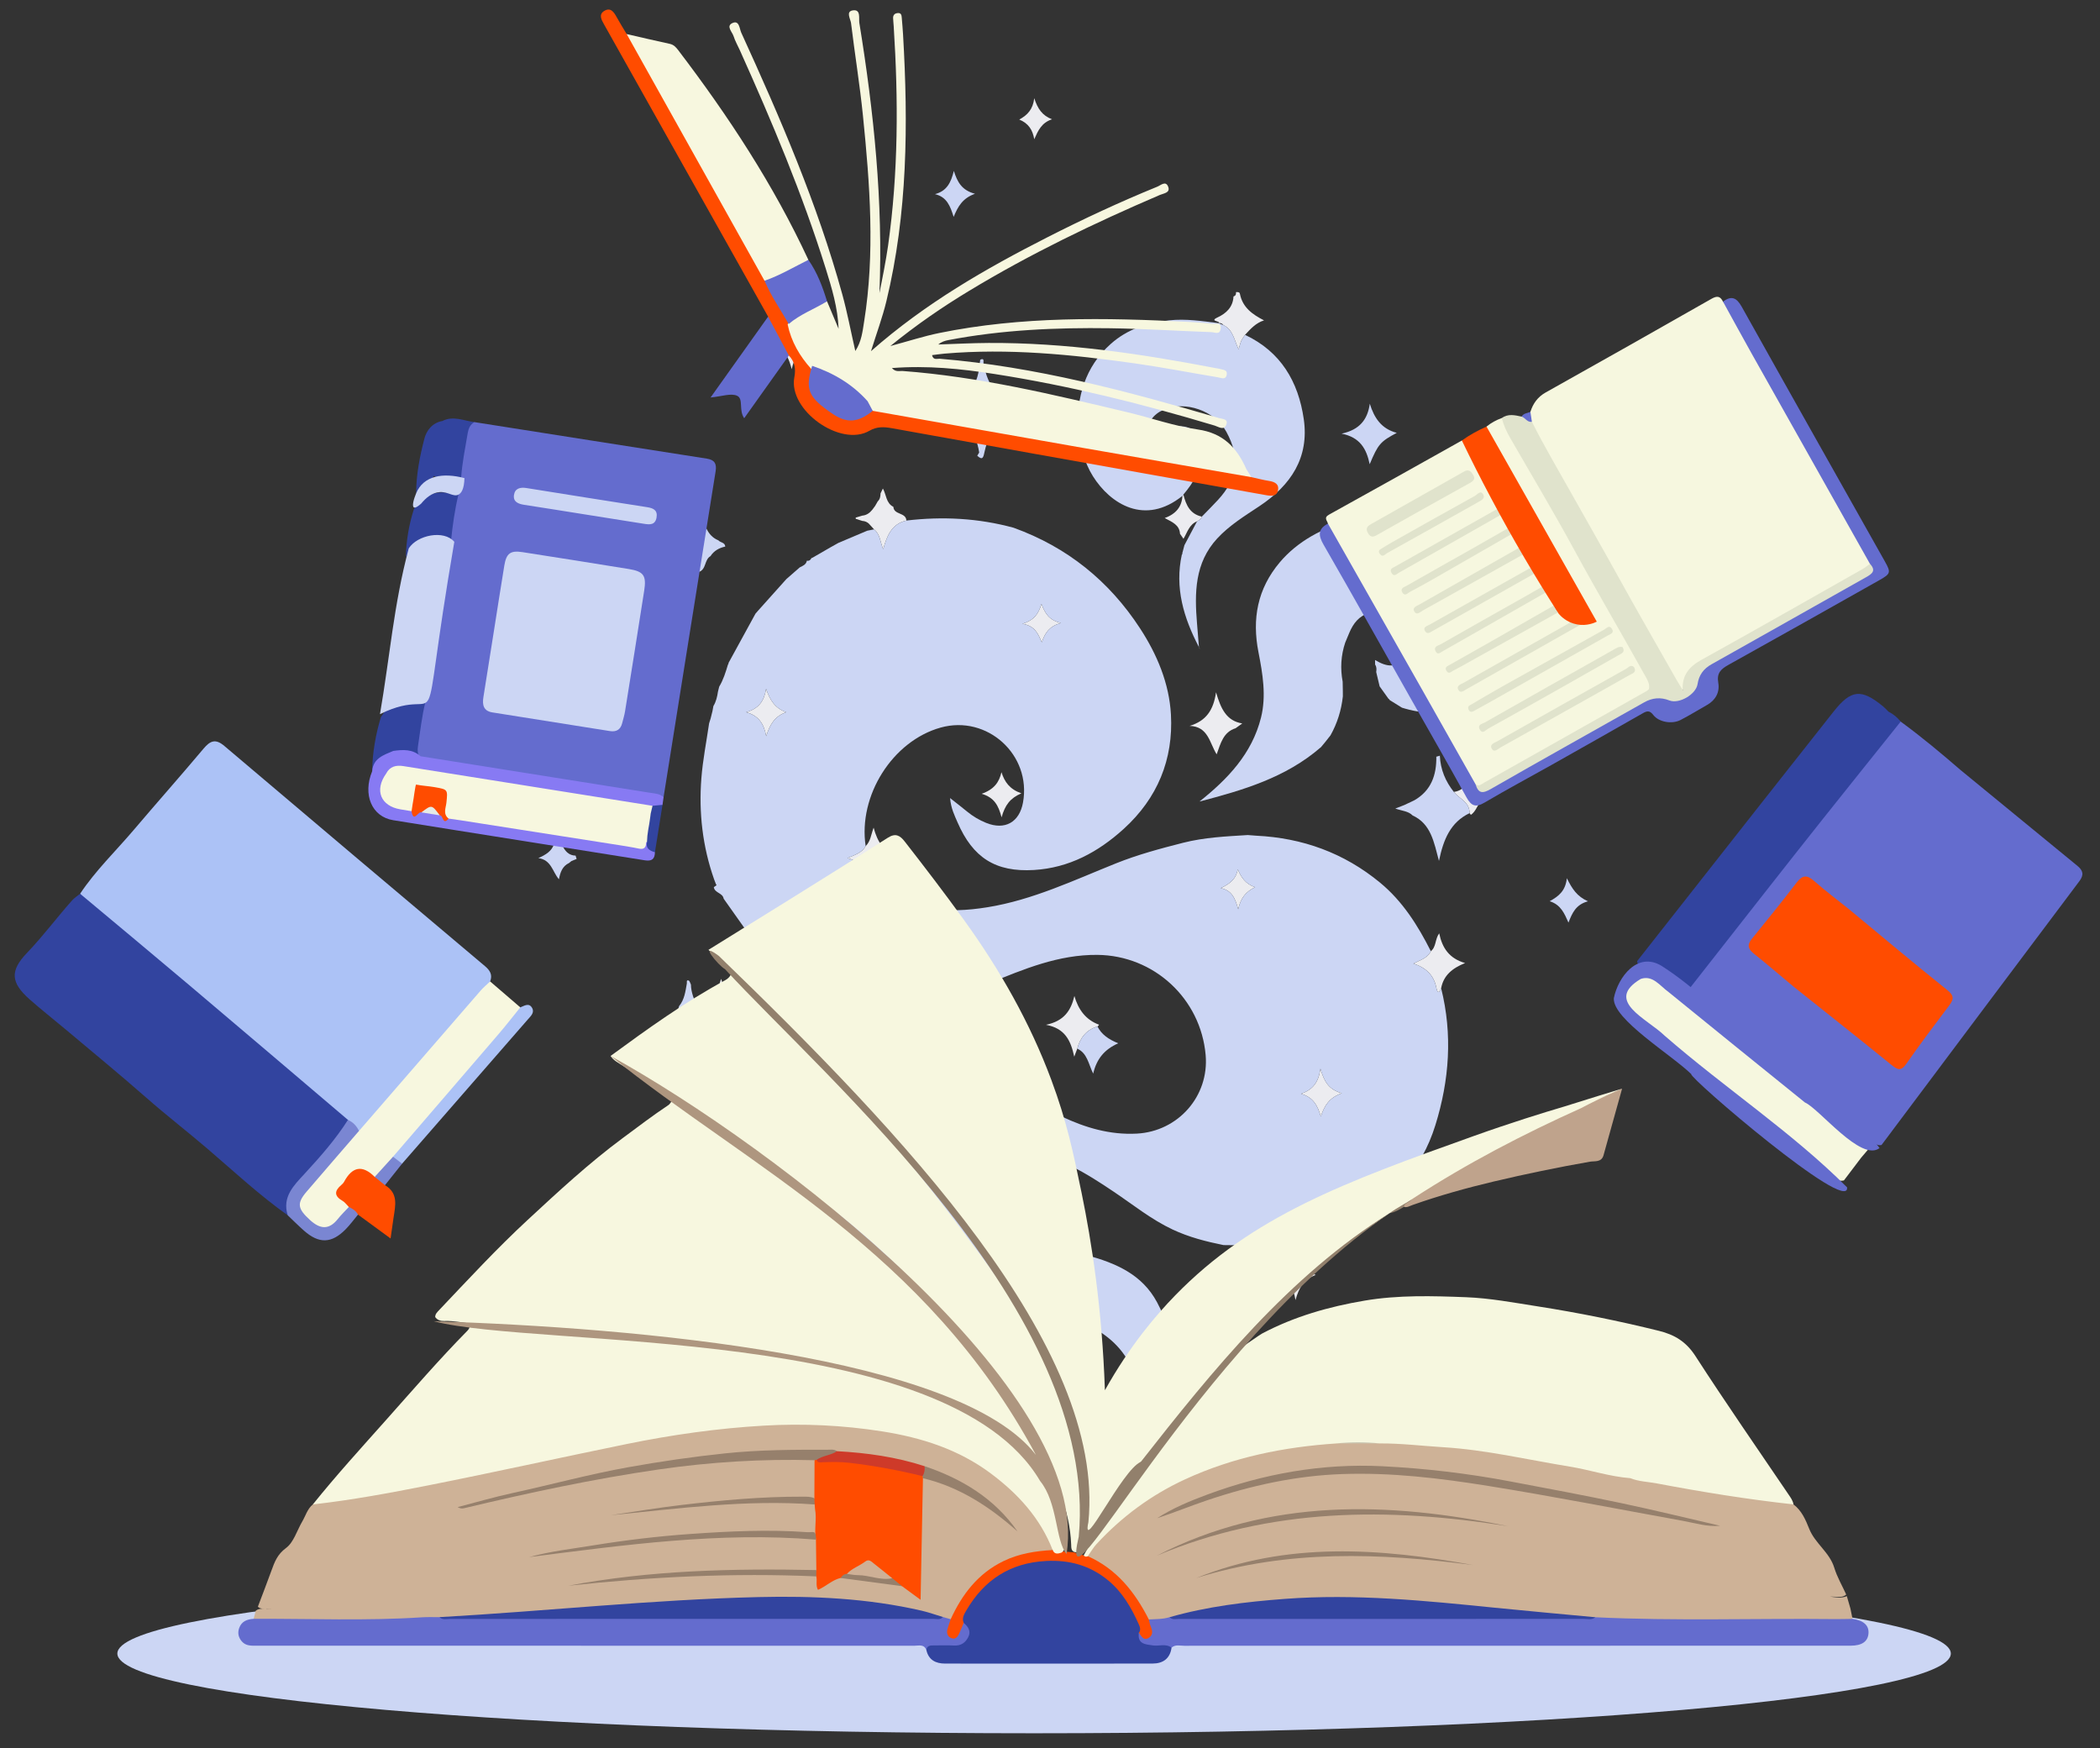 <?xml version="1.0" encoding="UTF-8" standalone="no"?>
<svg
   xmlns:dc="http://purl.org/dc/elements/1.1/"
   xmlns:cc="http://creativecommons.org/ns#"
   xmlns:rdf="http://www.w3.org/1999/02/22-rdf-syntax-ns#"
   xmlns:svg="http://www.w3.org/2000/svg"
   xmlns="http://www.w3.org/2000/svg"
   xmlns:sodipodi="http://sodipodi.sourceforge.net/DTD/sodipodi-0.dtd"
   xmlns:inkscape="http://www.inkscape.org/namespaces/inkscape"
   version="1.1"
   id="svg2"
   xml:space="preserve"
   width="666.667"
   height="555"
   viewBox="0 0 666.667 555"
   sodipodi:docname="banner2.svg"
   inkscape:version="1.0.2 (1.0.2+r75+1)"><rect x="0" y="0" width="666.667" height="555" fill="#333333" stroke="none"/><defs
     id="defs6"><clipPath
       clipPathUnits="userSpaceOnUse"
       id="clipPath20"><path
         d="M 0,500 H 500 V 0 H 0 Z"
         id="path18" /></clipPath><clipPath
       clipPathUnits="userSpaceOnUse"
       id="clipPath516"><path
         d="M 0,500 H 500 V 0 H 0 Z"
         id="path514" /></clipPath></defs><sodipodi:namedview
     pagecolor="#ffffff"
     bordercolor="#666666"
     borderopacity="1"
     objecttolerance="10"
     gridtolerance="10"
     guidetolerance="10"
     inkscape:pageopacity="0"
     inkscape:pageshadow="2"
     inkscape:window-width="1366"
     inkscape:window-height="716"
     id="namedview4"
     showgrid="false"
     inkscape:zoom="0.60033364"
     inkscape:cx="359.67908"
     inkscape:cy="380.6581"
     inkscape:window-x="0"
     inkscape:window-y="24"
     inkscape:window-maximized="1"
     inkscape:current-layer="g10"
     inkscape:document-rotation="0" /><g
     id="g10"
     inkscape:groupmode="layer"
     inkscape:label="4126703"
     transform="matrix(1.333,0,0,-1.333,0,666.667)"><g
       id="g14"
       transform="matrix(1.085,0,0,1.085,-21.53,-13.044)"><g
         id="g16"
         clip-path="url(#clipPath20)"><g
           id="g22"
           transform="translate(448.045,110.008)"><path
             d="m 0,0 c 0,-9.663 -90.09,-17.497 -201.221,-17.497 -111.131,0 -201.221,7.834 -201.221,17.497 0,9.664 90.09,17.498 201.221,17.498 C -90.09,17.498 0,9.664 0,0"
             style="fill:#ccd6f4;fill-opacity:1;fill-rule:nonzero;stroke:none"
             id="path24" /></g><g
           id="g26"
           transform="translate(155.645,333.963)"><path
             d="M 0,0 C 1.663,-1.171 1.985,-3.656 5.092,-4.29 1.99,-5.044 1.561,-7.44 0.035,-8.83 c -0.056,0.293 -0.113,0.585 -0.17,0.877 l -0.344,0.673 c 0,0 0.064,0.023 0.064,0.022 -0.431,1.402 -1.306,2.312 -2.804,2.53 -0.058,0.263 -0.115,0.525 -0.174,0.788 2.193,0.413 3.225,1.821 3.397,3.965 z"
             style="fill:#ececf0;fill-opacity:1;fill-rule:nonzero;stroke:none"
             id="path28" /></g><g
           id="g30"
           transform="translate(250.762,446.785)"><path
             d="m 0,0 c -2.327,-0.762 -3.067,-2.508 -3.903,-4.378 -0.355,2.036 -1.248,3.481 -3.291,4.32 1.796,0.972 3.008,2.243 3.291,4.69 C -3.163,2.322 -2.143,0.812 0,0"
             style="fill:#ececf0;fill-opacity:1;fill-rule:nonzero;stroke:none"
             id="path32" /></g><g
           id="g34"
           transform="translate(191.439,396.144)"><path
             d="M 0,0 C 0.202,0.428 0.715,0.869 -0.054,1.253 1.073,2.078 1.637,3.25 2.044,5.196 2.773,2.948 3.674,1.421 5.962,0.68 3.779,-0.229 2.747,-1.583 2.185,-4.211 1.643,-2.141 1.081,-0.897 0,0"
             style="fill:#ececf0;fill-opacity:1;fill-rule:nonzero;stroke:none"
             id="path36" /></g><g
           id="g38"
           transform="translate(188.771,220.815)"><path
             d="m 0,0 c 0.571,-2.605 2.384,-4.012 5.241,-5.06 -3.632,-1.088 -5.053,-3.713 -6.008,-7.059 -0.284,1.504 -0.458,2.647 -1.117,3.633 -0.637,1.448 -1.991,1.906 -3.312,2.42 -0.552,0.213 -0.865,0.725 -0.86,1.239 0.009,1.047 0.745,0.24 1.125,0.368 2.79,0.944 3.613,3.325 4.169,6.195 C -0.42,0.957 -0.21,0.479 0,0"
             style="fill:#ececf0;fill-opacity:1;fill-rule:nonzero;stroke:none"
             id="path40" /></g><g
           id="g42"
           transform="translate(218.792,358.707)"><path
             d="m 0,0 c -3.29,-0.754 -4.272,-3.414 -5.088,-6.286 -0.664,1.522 -0.636,3.263 -2.007,4.351 -0.272,0.298 -0.542,0.598 -0.813,0.896 -0.446,0.583 -1.03,0.908 -1.765,0.956 l -1.474,0.473 0.082,0.139 c 0,0 -0.132,0.095 -0.132,0.097 0.507,0.152 1.013,0.302 1.52,0.452 0.939,0.088 1.635,0.589 2.205,1.303 0.19,0.257 0.38,0.514 0.57,0.77 0,0 -0.026,-0.062 -0.027,-0.061 0.211,0.367 0.421,0.734 0.632,1.101 0,0 -0.056,-0.05 -0.057,-0.049 0.554,0.486 0.678,1.133 0.684,1.824 0.15,0.313 0.302,0.625 0.513,1.063 0.764,-1.364 0.681,-3.189 2.268,-4.001 L -2.85,2.989 C -2.731,1.2 -0.086,1.821 0,0"
             style="fill:#ececf0;fill-opacity:1;fill-rule:nonzero;stroke:none"
             id="path44" /></g><g
           id="g46"
           transform="translate(293.125,399.471)"><path
             d="m 0,0 c -0.278,-0.437 -0.605,-0.85 -0.821,-1.315 -0.215,-0.465 -0.318,-0.982 -0.595,-1.877 -0.985,2.123 -1.248,4.353 -3.332,5.326 -0.26,0.392 -0.646,0.489 -1.085,0.46 0,0 0.044,-0.029 0.043,-0.029 0.519,0.52 -2.179,0.36 -0.235,1.263 1.921,0.892 3.378,2.271 3.494,4.598 0.476,0.147 0.605,0.49 0.537,0.946 0.348,0.009 0.781,0.074 0.868,-0.371 C -0.54,5.979 1.675,4.453 4.168,3.172 2.391,2.625 1.207,1.298 0,0"
             style="fill:#ececf0;fill-opacity:1;fill-rule:nonzero;stroke:none"
             id="path48" /></g><g
           id="g50"
           transform="translate(173.571,251.002)"><path
             d="M 0,0 C -0.451,0.138 -0.749,0.402 -0.75,0.91 2.565,1.295 3.586,3.831 4.547,7.107 5.57,3.77 7.002,1.371 10.72,0.606 7.305,-0.544 5.489,-2.361 5.028,-5.348 4.365,-5.855 4.365,-5.855 3.923,-4.59 3.544,-2.267 2.256,-0.72 0,0"
             style="fill:#ececf0;fill-opacity:1;fill-rule:nonzero;stroke:none"
             id="path52" /></g><g
           id="g54"
           transform="translate(291.057,313.12)"><path
             d="m 0,0 c -2.672,-0.838 -3.26,-3.231 -4.16,-5.73 -1.578,2.522 -1.826,6.106 -5.938,6.244 3.591,1.071 5.235,3.417 5.802,7.377 C -3.241,4.28 -2.017,1.611 1.46,1.05 0.973,0.7 0.487,0.35 0,0"
             style="fill:#ececf0;fill-opacity:1;fill-rule:nonzero;stroke:none"
             id="path56" /></g><g
           id="g58"
           transform="translate(212.538,280.344)"><path
             d="m 0,0 c -0.312,-0.726 -0.623,-1.453 -1.031,-2.406 -0.659,3.183 -1.92,5.686 -5.652,6.675 1.787,0.748 3.246,1.233 3.998,2.632 1.07,1.027 1.17,2.493 1.75,4.052 C -0.109,7.834 1.337,5.479 4.695,4.347 2.416,3.302 0.676,2.172 0,0"
             style="fill:#ececf0;fill-opacity:1;fill-rule:nonzero;stroke:none"
             id="path60" /></g><g
           id="g62"
           transform="translate(244.038,298.828)"><path
             d="m 0,0 c -2.466,-1.054 -3.594,-2.569 -4.348,-5.265 -0.705,2.62 -1.585,4.324 -4.372,5.168 2.738,0.962 3.837,2.537 4.345,4.737 C -3.693,2.49 -2.563,0.89 0,0"
             style="fill:#ececf0;fill-opacity:1;fill-rule:nonzero;stroke:none"
             id="path64" /></g><g
           id="g66"
           transform="translate(283.643,359.569)"><path
             d="m 0,0 c -0.155,-0.542 -0.585,-0.804 -1.047,-1.031 -1.718,-0.688 -2.131,-2.419 -2.984,-3.84 -0.277,0.402 -0.518,0.751 -0.76,1.1 -0.11,1.921 -1.637,2.554 -3.362,3.454 2.438,0.887 3.766,2.453 3.892,4.871 0.089,0.084 0.159,0.18 0.213,0.291 C -3.483,2.574 -2.604,0.567 0,0"
             style="fill:#ececf0;fill-opacity:1;fill-rule:nonzero;stroke:none"
             id="path68" /></g><g
           id="g70"
           transform="translate(333.91,264.181)"><path
             d="M 0,0 C 1.21,0.946 0.884,2.628 1.836,3.919 2.495,0.7 4.043,-1.609 7.516,-2.604 4.737,-3.723 2.789,-5.297 2.261,-8.127 1.845,-9.26 1.442,-9.252 1.215,-8.067 0.678,-5.268 -1.072,-3.616 -3.825,-2.725 -2.361,-1.944 -0.742,-1.562 0,0"
             style="fill:#ececf0;fill-opacity:1;fill-rule:nonzero;stroke:none"
             id="path72" /></g><g
           id="g74"
           transform="translate(314.377,232.999)"><path
             d="m 0,0 c -2.743,-0.994 -3.772,-2.59 -4.617,-5.104 -0.731,2.425 -1.619,4.186 -4.347,4.983 2.609,0.913 3.815,2.475 4.267,5.507 C -3.878,2.569 -2.922,0.827 0,0"
             style="fill:#ececf0;fill-opacity:1;fill-rule:nonzero;stroke:none"
             id="path76" /></g><g
           id="g78"
           transform="translate(192.413,316.643)"><path
             d="m 0,0 c -2.522,-0.905 -3.583,-2.697 -4.386,-5.273 -0.525,2.72 -1.611,4.492 -4.418,5.27 2.813,0.777 3.947,2.453 4.392,5.128 C -3.572,2.696 -2.519,0.886 0,0"
             style="fill:#ececf0;fill-opacity:1;fill-rule:nonzero;stroke:none"
             id="path80" /></g><g
           id="g82"
           transform="translate(287.785,278.021)"><path
             d="M 0,0 C 2.018,0.953 3.385,2.006 3.737,4.136 4.502,2.372 5.41,0.936 7.544,0.207 5.554,-0.79 4.435,-2.049 3.839,-4.634 3.149,-2.106 2.385,-0.476 0,0"
             style="fill:#ececf0;fill-opacity:1;fill-rule:nonzero;stroke:none"
             id="path84" /></g><g
           id="g86"
           transform="translate(229.235,215.495)"><path
             d="m 0,0 c 0,0 0.004,-0.01 0.004,-0.008 -1.949,-0.48 -2.857,-1.946 -3.587,-4.638 -0.546,2.562 -1.305,4.078 -3.644,4.759 C -5.28,1.07 -4.109,2.246 -3.57,4.104 -2.959,2.117 -1.386,1.144 0,0"
             style="fill:#ececf0;fill-opacity:1;fill-rule:nonzero;stroke:none"
             id="path88" /></g><g
           id="g90"
           transform="translate(248.438,340.403)"><path
             d="M 0,0 C 0.818,-2.089 1.632,-3.54 4.262,-4.179 1.746,-4.911 0.79,-6.311 0.086,-8.426 -0.754,-6.569 -1.343,-4.858 -4.171,-4.358 -1.62,-3.578 -0.66,-2.207 0,0"
             style="fill:#ececf0;fill-opacity:1;fill-rule:nonzero;stroke:none"
             id="path92" /></g><g
           id="g94"
           transform="translate(251.704,167.637)"><path
             d="M 0,0 C -0.481,1.694 -2.588,1.845 -3.225,3.393 -0.713,3.872 0.172,5.682 0.555,8.172 1.514,6.048 2.295,3.947 5.264,3.153 2.596,2.214 1.552,0.534 0.792,-1.735 0.417,-0.912 0.208,-0.456 0,0"
             style="fill:#ececf0;fill-opacity:1;fill-rule:nonzero;stroke:none"
             id="path96" /></g><g
           id="g98"
           transform="translate(256.304,242.782)"><path
             d="m 0,0 c -0.15,-0.399 -0.301,-0.798 -0.665,-1.761 -0.782,3.582 -2.039,6.228 -6.204,6.997 3.988,0.829 5.482,3.144 6.235,6.329 C 0.229,8.564 1.854,6.333 4.777,5.26 4.731,5.186 4.694,5.102 4.637,5.037 4.578,4.972 4.5,4.925 4.431,4.87 1.983,4.132 0.628,2.396 0,0"
             style="fill:#ececf0;fill-opacity:1;fill-rule:nonzero;stroke:none"
             id="path100" /></g><g
           id="g102"
           transform="translate(342.415,294.48)"><path
             d="M 0,0 C 0.032,2.433 -2.25,3.149 -3.459,4.662 -0.986,4.988 -0.332,6.928 0.343,9.175 1.177,7.074 2.024,5.224 4.712,4.4 1.957,3.538 2.016,0.904 0.328,-0.35 0.309,-0.364 0.198,-0.275 0.146,-0.219 0.087,-0.155 0.048,-0.074 0,0"
             style="fill:#ececf0;fill-opacity:1;fill-rule:nonzero;stroke:none"
             id="path104" /></g><g
           id="g106"
           transform="translate(304.199,187.59)"><path
             d="m 0,0 c -0.481,2.994 -1.594,4.66 -4.268,5.516 2.673,0.789 3.823,2.441 4.264,5.236 C 0.767,8.15 1.858,6.386 4.452,5.528 1.85,4.551 0.768,2.793 0,0"
             style="fill:#ececf0;fill-opacity:1;fill-rule:nonzero;stroke:none"
             id="path108" /></g><g
           id="g110"
           transform="translate(173.251,347.419)"><path
             d="M 0,0 C 1.651,0.57 1.173,2.699 2.543,3.475 3.309,4.662 4.441,5.281 5.785,5.574 5.722,6.512 4.725,6.418 4.283,6.937 1.769,7.966 1.266,10.415 0.34,13.144 -0.229,9.267 -1.772,6.781 -5.872,5.891 -2.093,5.032 -0.439,3.058 0,0"
             style="fill:#ccd6f4;fill-opacity:1;fill-rule:nonzero;stroke:none"
             id="path112" /></g><g
           id="g114"
           transform="translate(142.107,289.241)"><path
             d="m 0,0 c -0.261,-0.598 -0.432,-0.988 -0.602,-1.378 -0.481,-1.721 -1.872,-2.52 -3.498,-3.253 2.886,-0.38 3.117,-3.062 4.523,-4.645 0.279,1.481 0.727,2.857 2.227,3.577 0.172,0.14 0.345,0.28 0.517,0.42 0.378,0.154 0.757,0.309 1.135,0.463 -0.074,0.245 -0.15,0.489 -0.225,0.733 C 1.559,-4.01 1.285,-1.53 0,0"
             style="fill:#ccd6f4;fill-opacity:1;fill-rule:nonzero;stroke:none"
             id="path116" /></g><g
           id="g118"
           transform="translate(229.166,425.359)"><path
             d="M 0,0 C 0.94,2.292 1.962,4.101 4.686,5.076 1.814,5.823 0.813,7.636 0.045,10.094 -0.589,7.56 -1.466,5.687 -4.097,4.992 -1.482,4.375 -0.747,2.375 0,0"
             style="fill:#ccd6f4;fill-opacity:1;fill-rule:nonzero;stroke:none"
             id="path120" /></g><g
           id="g122"
           transform="translate(188.277,391.816)"><path
             d="M 0,0 C 0.607,2.248 1.417,3.682 3.162,4.329 3.365,4.756 3.877,5.197 3.108,5.582 1.032,6.22 0.64,8.19 -0.274,10.042 -0.766,7.648 -1.701,5.783 -4.135,4.915 -1.716,4.172 -1.081,2.168 0,0"
             style="fill:#ccd6f4;fill-opacity:1;fill-rule:nonzero;stroke:none"
             id="path124" /></g><g
           id="g126"
           transform="translate(309.76,227.895)"><path
             d="m 0,0 c -0.73,2.425 -1.619,4.186 -4.347,4.982 2.608,0.914 3.815,2.476 4.267,5.507 C 0.738,7.673 1.695,5.931 4.617,5.104 1.874,4.109 0.845,2.514 0,0 m -18.136,45.492 c -0.69,2.527 -1.455,4.158 -3.84,4.633 2.018,0.954 3.386,2.006 3.738,4.137 0.764,-1.764 1.672,-3.2 3.806,-3.93 -1.99,-0.996 -3.109,-2.256 -3.704,-4.84 m -103.597,37.982 c -0.525,2.72 -1.61,4.493 -4.418,5.27 2.813,0.777 3.946,2.453 4.391,5.128 0.841,-2.429 1.894,-4.239 4.413,-5.125 -2.523,-0.905 -3.583,-2.697 -4.386,-5.273 m 60.411,29.034 c 0.819,-2.089 1.632,-3.54 4.261,-4.179 -2.515,-0.732 -3.472,-2.132 -4.175,-4.247 -0.84,1.857 -1.43,3.567 -4.258,4.067 2.552,0.781 3.512,2.152 4.172,4.359 m 86.687,-84.29 c -0.537,2.8 -2.287,4.451 -5.04,5.343 1.464,0.78 3.083,1.162 3.825,2.724 -2.862,5.662 -6.188,10.963 -11.173,15.069 -7.897,6.503 -16.985,9.79 -27.146,10.281 -0.62,0.03 -1.238,0.094 -1.856,0.143 -4.769,-0.297 -9.527,-0.507 -14.214,-1.701 -4.976,-1.267 -9.928,-2.593 -14.689,-4.5 -9.246,-3.702 -18.289,-8.04 -28.223,-9.643 -8.935,-1.441 -17.495,-0.998 -24.071,6.515 -0.311,-0.726 -0.623,-1.452 -1.031,-2.406 -0.66,3.183 -1.92,5.686 -5.652,6.674 1.786,0.749 3.246,1.234 3.998,2.633 -1.681,11.074 5.908,23.072 16.456,26.017 10.232,2.857 19.974,-6.001 18.083,-16.441 -0.79,-4.364 -3.99,-6.143 -8.103,-4.473 -1.492,0.607 -2.874,1.416 -4.126,2.447 -1.123,0.926 -2.28,1.81 -3.783,2.998 0.204,-2.29 0.978,-3.798 1.641,-5.331 3.364,-7.767 8.349,-10.967 16.787,-10.46 7.682,0.463 14.07,3.922 19.689,9.021 7.425,6.739 10.909,15.26 10.367,25.09 -0.376,6.82 -3.02,13.161 -6.788,18.937 -6.805,10.43 -16.017,17.836 -27.747,22.077 -7.739,2.112 -15.593,2.518 -23.538,1.58 -3.29,-0.755 -4.272,-3.414 -5.088,-6.287 -0.664,1.522 -0.636,3.263 -2.005,4.353 -0.5,-0.1 -1,-0.2 -1.5,-0.299 -2.104,-0.89 -4.209,-1.779 -6.314,-2.668 -0.571,-0.32 -1.142,-0.639 -1.713,-0.958 -1.369,-0.791 -2.74,-1.582 -4.109,-2.372 l -0.078,0.045 c -0.206,-0.447 -0.507,-0.735 -1.047,-0.626 l 0.007,-0.05 c -0.191,-0.832 -0.903,-1.093 -1.555,-1.419 -0.981,-0.858 -1.962,-1.716 -2.942,-2.573 -2.107,-2.354 -4.215,-4.707 -6.323,-7.06 -0.15,-0.173 -0.299,-0.345 -0.449,-0.518 -1.971,-3.602 -3.941,-7.204 -5.912,-10.805 0.012,-0.153 -0.035,-0.285 -0.139,-0.397 -0.504,-1.662 -1.006,-3.325 -1.915,-4.827 l -0.268,-1.064 c -0.168,-1.121 -0.409,-2.22 -1.01,-3.204 -0.067,-0.364 -0.134,-0.728 -0.202,-1.092 l -0.397,-1.596 c -0.114,-0.367 -0.228,-0.733 -0.342,-1.1 -0.583,-4.03 -1.387,-8.042 -1.7,-12.092 -0.583,-7.536 0.267,-14.946 2.786,-22.118 l 0.42,-1.105 0.14,-0.177 -0.146,-0.144 c -0.156,-0.108 -0.311,-0.215 -0.466,-0.322 0.178,-1.304 1.96,-1.237 2.157,-2.524 1.775,-2.508 3.551,-5.015 5.326,-7.523 1.091,-0.887 2.21,-1.743 3.271,-2.665 10.257,-8.92 21.981,-13.482 35.727,-12.061 1.547,0.581 3.308,0.047 4.801,0.916 l 1.131,0.245 c 0.358,0.048 0.716,0.095 1.074,0.143 1.772,0.579 3.543,1.157 5.315,1.736 0.369,0.147 0.738,0.294 1.106,0.441 0.147,0.1 0.308,0.157 0.485,0.173 7.658,3.138 15.293,6.335 23.805,6.254 12.41,-0.118 22.672,-9.59 23.758,-21.977 0.792,-9.039 -6.047,-16.781 -15.118,-17.256 -5.875,-0.308 -11.29,1.292 -16.487,3.756 -4.823,2.286 -9.55,4.774 -14.319,7.173 -0.19,0.14 -0.379,0.279 -0.569,0.419 l 0.016,-0.041 c -0.725,0.081 -1.291,0.394 -1.597,1.088 -1.364,-0.03 -2.587,0.403 -3.716,1.141 -0.539,0.178 -1.077,0.356 -1.617,0.534 -0.27,0.156 -0.54,0.312 -0.81,0.467 -0.448,0.046 -0.896,0.091 -1.344,0.137 l -0.248,-0.036 -0.246,0.048 c -1.184,-0.097 -2.164,0.554 -3.234,0.877 -0.978,0.059 -1.961,0.074 -2.933,0.187 -8.06,0.942 -15.344,-1.114 -22.071,-5.537 -5.16,-3.392 -8.527,-8.25 -11.417,-13.533 0.571,-2.606 2.384,-4.012 5.241,-5.06 -3.632,-1.088 -5.052,-3.713 -6.008,-7.059 -0.284,1.504 -0.457,2.647 -1.117,3.633 -0.888,-6.627 0.12,-12.949 3.172,-18.906 3.76,-7.334 9.521,-11.686 17.986,-12.15 4.859,-0.267 9.561,0.6 14.279,1.491 5.235,0.99 10.428,2.279 15.812,2.207 6.744,0.84 13.279,0.199 19.599,-2.481 10.669,-4.527 14.647,-14.654 9.903,-25.256 -1.83,-4.092 -4.679,-7.538 -6.906,-11.375 0.157,-0.152 0.315,-0.306 0.471,-0.459 16.897,8.848 20.231,27.423 12.625,41.691 -3.289,6.17 -9.109,8.624 -15.395,10.349 -6.593,1.81 -13.481,2.387 -19.938,4.778 -2.434,0.902 -4.777,1.933 -6.673,3.764 -2.746,2.652 -4.397,5.611 -2.581,9.507 -1.95,-0.482 -2.859,-1.947 -3.588,-4.64 -0.546,2.563 -1.305,4.078 -3.644,4.76 1.946,0.957 3.118,2.134 3.657,3.99 0.611,-1.986 2.183,-2.96 3.57,-4.103 4.109,4.89 9.338,5.62 15.39,4.79 7.562,-1.038 13.63,-4.833 19.741,-8.945 4.219,-2.839 8.197,-6.061 12.869,-8.257 3.59,-1.686 7.335,-2.638 11.168,-3.417 9.601,-0.247 18.778,1.649 27.581,5.448 9.48,4.092 15.867,11.024 18.927,20.891 3.066,9.887 3.796,19.909 1.26,30.048 -0.416,-1.133 -0.819,-1.125 -1.046,0.06"
             style="fill:#ccd6f4;fill-opacity:1;fill-rule:nonzero;stroke:none"
             id="path128" /></g><g
           id="g130"
           transform="translate(236.401,236.537)"><path
             d="m 0,0 c 0.001,-0.003 0.004,-0.005 0.005,-0.008 0.003,0 0.005,-10e-4 0.008,-10e-4 z"
             style="fill:#ccd6f4;fill-opacity:1;fill-rule:nonzero;stroke:none"
             id="path132" /></g><g
           id="g134"
           transform="translate(283.046,330.851)"><path
             d="M 0,0 C -0.013,0.025 -0.025,0.05 -0.039,0.075 -0.036,0.041 -0.033,0.007 -0.03,-0.027 Z"
             style="fill:#ccd6f4;fill-opacity:1;fill-rule:nonzero;stroke:none"
             id="path136" /></g><g
           id="g138"
           transform="translate(259.728,368.451)"><path
             d="m 0,0 c 3.835,-6.122 11.434,-10.94 19.654,-4.327 0.089,0.083 0.159,0.18 0.213,0.289 2.237,2.638 3.964,5.501 4.019,9.1 0.07,4.516 -2.389,6.607 -6.812,5.682 -1.732,-0.362 -3.412,-0.973 -5.359,-1.541 0.267,2.585 1.522,4.361 3.742,5.343 4.809,2.129 11.344,-0.204 13.859,-4.845 3.052,-5.63 2.49,-10.197 -1.869,-14.93 -1.147,-1.246 -2.353,-2.437 -3.532,-3.653 -0.155,-0.542 -0.585,-0.804 -1.049,-1.033 -0.925,-1.745 -1.849,-3.49 -2.774,-5.235 -0.158,-0.599 -0.316,-1.198 -0.474,-1.797 l 0.045,-0.138 c 0,0 -0.13,-0.096 -0.13,-0.095 -1.614,-7.312 0.404,-13.951 3.747,-20.344 -0.142,1.738 -0.283,3.477 -0.426,5.215 -0.554,6.696 -0.517,13.267 4.437,18.632 2.684,2.906 6.053,4.955 9.314,7.128 6.823,4.545 10.914,10.587 9.679,19.097 -1.192,8.222 -5.055,14.784 -12.888,18.472 -0.277,-0.437 -0.604,-0.85 -0.82,-1.315 -0.215,-0.465 -0.319,-0.982 -0.595,-1.877 -0.985,2.123 -1.248,4.353 -3.333,5.327 -0.361,0.153 -0.723,0.305 -1.085,0.459 l 0.044,-0.029 c -3.609,0.454 -7.213,1.009 -10.87,0.618 C 11.976,33.695 7.564,32.273 3.928,29.029 -1.748,23.966 -3.521,17.363 -3.395,10.044 -2.672,6.558 -1.934,3.087 0,0"
             style="fill:#ccd6f4;fill-opacity:1;fill-rule:nonzero;stroke:none"
             id="path140" /></g><g
           id="g142"
           transform="translate(177.494,246.412)"><path
             d="m 0,0 c -1.745,1.156 -3.18,2.577 -3.923,4.59 -0.451,0.138 -0.749,0.402 -0.749,0.91 -0.571,1.61 -1.296,3.179 -1.321,4.936 -0.165,0.311 -0.27,0.821 -0.508,0.894 C -7.057,11.5 -6.848,10.922 -6.89,10.678 -7.199,8.924 -7.41,7.143 -8.603,5.695 -8.842,4.948 -8.908,4.071 -9.354,3.483 -10.276,2.271 -10.708,0.335 -12.882,0.654 -12.953,0.368 -13.024,0.082 -13.093,-0.205 -14.56,-1.698 -16.815,-1.594 -18.77,-2.776 -11.812,-3.729 -7.496,-8.875 -6.753,-16.672 -4.88,-9.93 -1.941,-4.133 5.996,-2.599 4.085,-1.88 2.595,-1.318 1.105,-0.758 0.442,-1.266 0.442,-1.266 0,0"
             style="fill:#ccd6f4;fill-opacity:1;fill-rule:nonzero;stroke:none"
             id="path144" /></g><g
           id="g146"
           transform="translate(226.077,382.979)"><path
             d="m 0,0 c 5.244,-1.475 7.968,-4.546 8.697,-9.338 -0.142,-0.237 -0.285,-0.474 -0.428,-0.711 1.089,-0.994 1.322,-0.516 1.566,0.71 0.631,3.161 2.252,5.759 4.967,7.584 1.091,0.734 2.677,0.581 3.514,1.961 -5.25,1.35 -7.77,5.021 -8.685,10.082 C 9.583,10.552 9.912,11.524 8.927,11.02 8.877,10.665 8.827,10.31 8.777,9.955 8.333,4.788 5.631,1.461 0,0"
             style="fill:#ccd6f4;fill-opacity:1;fill-rule:nonzero;stroke:none"
             id="path148" /></g><g
           id="g150"
           transform="translate(346.713,338.315)"><path
             d="m 0,0 c -0.076,0.341 -0.152,0.683 -0.229,1.024 -0.167,0.53 -0.332,1.06 -0.497,1.59 -0.334,1.073 -0.669,2.145 -1.003,3.217 -0.148,0.375 -0.295,0.751 -0.442,1.126 -0.174,0.353 -0.348,0.706 -0.522,1.059 -1.079,1.72 -2.159,3.44 -3.238,5.161 -2.189,2.095 -4.329,4.223 -7.102,5.612 -10.14,5.079 -25.232,1.547 -32.906,-7.543 -4.953,-5.867 -6.133,-12.45 -4.697,-19.773 0.929,-4.74 1.743,-9.578 0.556,-14.331 -1.973,-7.902 -7.283,-13.48 -13.504,-18.426 9.518,2.478 18.922,5.227 26.612,11.89 0,-0.001 0.002,-0.018 0.002,-0.018 0.306,0.368 0.613,0.735 0.918,1.102 0.407,0.517 0.816,1.034 1.223,1.55 1.495,2.663 2.381,5.519 2.714,8.55 -10e-4,0.36 -0.002,0.72 -0.003,1.08 -0.013,0.712 -0.026,1.423 -0.038,2.135 -0.544,2.91 -0.385,5.773 0.556,8.586 0.299,0.717 0.599,1.434 0.897,2.151 0.874,2.061 2.127,3.74 4.419,4.367 -0.001,0.001 0.008,-0.041 0.008,-0.041 0.401,0.58 0.971,0.715 1.63,0.617 0,0.001 -0.041,-0.081 -0.041,-0.081 0.201,0.13 0.403,0.259 0.604,0.389 0.894,0.235 1.793,0.283 2.698,0.07 0.593,0.028 1.187,0.06 1.649,-0.423 0.376,-0.193 0.752,-0.387 1.128,-0.58 2.813,-1.959 3.3,-4.298 1.579,-7.574 -0.087,-0.718 -0.441,-1.258 -1.073,-1.614 -1.897,-3.04 -4.325,-2.689 -6.948,-1.088 0.005,-0.335 0.01,-0.67 0.015,-1.006 0.34,-0.506 0.334,-1.063 0.24,-1.633 0.251,-1.051 0.502,-2.103 0.753,-3.154 0.652,-0.911 1.304,-1.822 1.956,-2.733 0.129,-0.047 0.212,-0.137 0.247,-0.27 0.897,-0.558 1.794,-1.115 2.692,-1.673 2.204,-0.686 4.448,-1.113 6.768,-1.049 0.388,0.064 0.776,0.128 1.165,0.191 l 4.233,1.362 c 0.196,0.12 0.393,0.24 0.589,0.36 1.6,1.28 3.184,2.577 4.381,4.27 0.235,0.406 0.469,0.813 0.703,1.22 1.598,3.733 1.98,7.647 1.739,11.654 C 0.054,-1.822 -0.045,-0.922 0,0"
             style="fill:#ccd6f4;fill-opacity:1;fill-rule:nonzero;stroke:none"
             id="path152" /></g><g
           id="g154"
           transform="translate(320.486,371.07)"><path
             d="M 0,0 C 1.856,4.412 2.343,4.971 5.943,6.885 2.543,7.772 0.976,10.193 0.025,13.286 -0.457,9.813 -2.185,7.568 -6.173,6.708 -2.138,5.916 -0.712,3.412 0,0"
             style="fill:#ccd6f4;fill-opacity:1;fill-rule:nonzero;stroke:none"
             id="path156" /></g><g
           id="g158"
           transform="translate(283.046,330.851)"><path
             d="m 0,0 c 0,0 -0.03,-0.026 -0.03,-0.026 l 0.271,-0.37 C 0.161,-0.264 0.081,-0.132 0,0"
             style="fill:#ccd6f4;fill-opacity:1;fill-rule:nonzero;stroke:none"
             id="path160" /></g><g
           id="g162"
           transform="translate(248.479,171.029)"><path
             d="m 0,0 c -0.571,1.192 -1.14,2.385 -1.711,3.583 -0.425,-3.124 -1.904,-5.552 -5.728,-6.763 3.981,-0.976 5.197,-3.524 5.874,-7.349 0.653,3.622 2.135,5.828 4.79,7.136 C 2.744,-1.698 0.638,-1.548 0,0"
             style="fill:#ccd6f4;fill-opacity:1;fill-rule:nonzero;stroke:none"
             id="path164" /></g><g
           id="g166"
           transform="translate(265.292,243.959)"><path
             d="M 0,0 C -2.163,0.886 -3.665,1.946 -4.557,3.693 -7.004,2.955 -8.36,1.22 -8.987,-1.177 -6.796,-2.17 -6.556,-4.482 -5.497,-6.658 -4.749,-3.437 -3.037,-1.342 0,0"
             style="fill:#ccd6f4;fill-opacity:1;fill-rule:nonzero;stroke:none"
             id="path168" /></g><g
           id="g170"
           transform="translate(338.955,299.142)"><path
             d="m 0,0 c -1.84,2.31 -2.921,4.914 -3.067,7.883 0.001,0.001 0.049,0.071 0.049,0.071 -0.275,-0.074 -0.55,-0.148 -0.824,-0.225 0.057,-4.036 -1.125,-7.445 -4.836,-9.577 -0.725,-0.343 -1.45,-0.687 -2.176,-1.03 -0.567,-0.222 -1.135,-0.443 -1.994,-0.777 1.558,-0.536 2.866,-0.561 3.793,-1.509 4.06,-1.866 4.682,-5.857 5.795,-9.986 0.972,4.695 2.513,8.478 6.719,10.488 C 3.491,-2.229 1.209,-1.512 0,0"
             style="fill:#ccd6f4;fill-opacity:1;fill-rule:nonzero;stroke:none"
             id="path172" /></g><g
           id="g174"
           transform="translate(363.765,280.195)"><path
             d="m 0,0 c -0.305,-2.735 -1.701,-3.907 -3.771,-5.048 2.443,-0.774 3.201,-2.631 4.124,-4.693 0.85,2.176 1.641,3.96 4.281,4.675 C 2.211,-3.98 1.168,-2.345 0,0"
             style="fill:#ccd6f4;fill-opacity:1;fill-rule:nonzero;stroke:none"
             id="path176" /></g><g
           id="g178"
           transform="translate(354.418,343.61)"><path
             d="M 0,0 C 0.555,-3.252 1.892,-5.925 5.268,-7.133 5.158,-8.111 4.02,-7.917 3.574,-8.533 2.47,-9.099 1.619,-9.894 1.239,-11.115 0.501,-11.954 0.502,-13.08 0.01,-14.309 c -0.928,3.156 -1.798,6.19 -5.634,6.51 -0.02,0.212 -0.038,0.425 -0.056,0.638 0.649,0.117 1.376,0.044 1.783,0.744 0.18,0.167 0.36,0.334 0.541,0.501 1.096,0.006 1.593,0.622 1.68,1.653 0.999,0.837 1.211,1.954 1.132,3.175 0.507,0.2 0.473,0.67 0.544,1.088"
             style="fill:#ececf0;fill-opacity:1;fill-rule:nonzero;stroke:none"
             id="path180" /></g><g
           id="g182"
           transform="translate(37.427,276.788)"><path
             d="m 0,0 c 3.385,5.102 7.805,9.335 11.741,13.973 5.077,5.984 10.29,11.854 15.339,17.861 1.467,1.747 2.633,2.258 4.566,0.619 19.037,-16.148 38.113,-32.248 57.205,-48.332 1.134,-0.956 1.722,-1.92 1.151,-3.372 -1.371,-3.852 -4.569,-6.356 -7.101,-9.298 -6.266,-7.277 -12.475,-14.609 -18.88,-21.766 -0.793,-0.887 -1.452,-1.952 -2.803,-2.09 -1.322,0.334 -1.969,1.589 -3.065,2.234 C 40.378,-35.35 22.834,-20.255 5.058,-5.436 3.169,-3.862 0.98,-2.464 0,0"
             style="fill:#acc2f6;fill-opacity:1;fill-rule:nonzero;stroke:none"
             id="path184" /></g><g
           id="g186"
           transform="translate(37.427,276.788)"><path
             d="m 0,0 c 7.996,-6.692 16.019,-13.354 23.982,-20.084 11.625,-9.826 23.208,-19.702 34.809,-29.557 0.752,-1.203 -0.004,-2.116 -0.684,-2.932 -1.886,-2.263 -3.501,-4.771 -5.607,-6.826 -3.254,-3.174 -6.012,-6.592 -6.928,-11.184 -6.183,4.399 -11.732,9.553 -17.475,14.486 -4.445,3.818 -9.096,7.397 -13.506,11.274 -5.873,5.163 -11.926,10.122 -17.912,15.157 -2.575,2.166 -5.233,4.239 -7.75,6.471 -4.136,3.667 -4.395,6.248 -0.595,10.207 3.526,3.672 6.539,7.755 9.917,11.535 C -1.25,-0.894 -0.587,-0.48 0,0"
             style="fill:#32449f;fill-opacity:1;fill-rule:nonzero;stroke:none"
             id="path188" /></g><g
           id="g190"
           transform="translate(98.644,224.73)"><path
             d="m 0,0 c 8.895,10.267 17.785,20.537 26.693,30.793 0.633,0.728 1.392,1.346 2.093,2.015 2.206,-1.897 4.411,-3.794 6.617,-5.691 0.745,-1.719 -0.659,-2.616 -1.514,-3.601 C 25.308,13.625 16.72,3.741 8.151,-6.158 6.601,-7.474 5.636,-9.396 3.786,-10.404 c -0.542,-0.155 -1.124,-0.182 -1.588,0.111 -1.684,1.063 -2.914,0.756 -4.192,-0.825 -1.244,-1.54 -1.98,-2.827 -0.311,-4.495 0.464,-0.464 0.51,-1.187 0.268,-1.862 -0.448,-1.023 -1.206,-1.806 -2.003,-2.545 -2.581,-2.39 -4.934,-2.415 -7.48,-0.101 -2.576,2.341 -2.91,4.78 -0.783,7.442 3.188,3.989 6.677,7.724 10.062,11.545 C -1.653,-0.47 -0.966,0.056 0,0"
             style="fill:#f7f7df;fill-opacity:1;fill-rule:nonzero;stroke:none"
             id="path192" /></g><g
           id="g194"
           transform="translate(106.109,219.062)"><path
             d="m 0,0 c 7.742,8.991 15.494,17.975 23.219,26.98 1.622,1.893 3.148,3.867 4.719,5.804 0.885,0.348 1.901,1.072 2.584,-0.105 0.603,-1.039 -0.292,-1.81 -0.93,-2.543 C 20.395,19.584 11.196,9.033 1.998,-1.518 0.66,-1.896 0.129,-1.213 0,0"
             style="fill:#acc2f6;fill-opacity:1;fill-rule:nonzero;stroke:none"
             id="path196" /></g><g
           id="g198"
           transform="translate(98.644,224.73)"><path
             d="m 0,0 c -3.835,-4.443 -7.685,-8.875 -11.501,-13.335 -2.201,-2.571 -1.977,-3.746 0.767,-6.244 2.176,-1.982 4.122,-2.222 6.082,0.238 0.742,0.933 1.61,1.765 2.421,2.644 1.281,0.173 2.136,-0.166 2.01,-1.678 -0.905,-1.084 -1.74,-2.238 -2.729,-3.239 -3.08,-3.118 -5.835,-3.19 -9.133,-0.276 -1.223,1.081 -2.376,2.242 -3.561,3.366 -1.286,4.046 1.382,6.605 3.689,9.108 3.448,3.74 6.798,7.529 9.529,11.834 C -1.304,1.927 -0.53,1.085 0,0"
             style="fill:#7a86d2;fill-opacity:1;fill-rule:nonzero;stroke:none"
             id="path200" /></g><g
           id="g202"
           transform="translate(98.423,206.355)"><path
             d="m 0,0 c -0.435,0.842 -1.192,1.295 -2.011,1.677 -0.457,0.457 -0.843,1.037 -1.385,1.346 -1.845,1.059 -1.812,2.177 -0.278,3.472 0.246,0.207 0.486,0.457 0.637,0.737 1.779,3.297 3.99,3.757 6.704,1.052 C 4.792,8.139 5.811,7.862 5.92,6.461 8.9,4.707 8.204,1.982 7.805,-0.667 7.598,-2.047 7.408,-3.43 7.149,-5.234 4.587,-3.359 2.293,-1.68 0,0"
             style="fill:#ff4c00;fill-opacity:1;fill-rule:nonzero;stroke:none"
             id="path204" /></g><g
           id="g206"
           transform="translate(104.343,212.815)"><path
             d="M 0,0 C -0.751,0.608 -1.501,1.216 -2.252,1.823 -0.913,3.298 0.427,4.772 1.767,6.247 2.432,5.742 3.099,5.236 3.765,4.73 2.509,3.153 1.254,1.577 0,0"
             style="fill:#7a86d2;fill-opacity:1;fill-rule:nonzero;stroke:none"
             id="path208" /></g><g
           id="g210"
           transform="translate(116.937,380.554)"><path
             d="m 0,0 c 0,0 0,0 0,0 v 0 c -2.192,-0.378 -3.475,-2.073 -3.935,-3.846 -1.016,-3.911 -1.806,-7.913 -1.811,-12.004 1.501,1.053 3.014,2.093 3.88,3.793 2.158,-1.134 4.389,-1.373 6.719,-0.476 0.721,4.098 1.441,8.196 2.163,12.295 C 4.684,0.06 2.383,1.226 0,0"
             style="fill:#32449f;fill-opacity:1;fill-rule:nonzero;stroke:none"
             id="path212" /></g><g
           id="g214"
           transform="translate(107.113,318.749)"><path
             d="m 0,0 v 0 c -1.808,-0.39 -2.738,-1.789 -3.667,-3.188 -1.163,-3.879 -1.854,-7.834 -1.916,-11.891 0.861,1.932 2.533,2.92 4.349,3.742 2.134,0.488 4.181,-0.272 6.268,-0.442 0.605,3.894 1.21,7.789 1.815,11.684 C 4.572,0.362 2.298,1.054 0,0"
             style="fill:#32449f;fill-opacity:1;fill-rule:nonzero;stroke:none"
             id="path216" /></g><g
           id="g218"
           transform="translate(114.468,364.449)"><path
             d="m 0,0 v 0 c -1.718,-0.602 -2.979,-1.723 -3.809,-3.338 -1.07,-3.408 -1.662,-6.895 -1.727,-10.469 1.008,2.084 2.667,3.372 4.877,3.987 1.949,0.112 3.866,-0.097 5.753,-0.59 0.542,3.418 1.083,6.836 1.625,10.254 C 4.486,0.2 2.261,0.865 0,0"
             style="fill:#32449f;fill-opacity:1;fill-rule:nonzero;stroke:none"
             id="path220" /></g><g
           id="g222"
           transform="translate(123.953,380.316)"><path
             d="m 0,0 c 17.009,-2.678 34.018,-5.365 51.031,-8.018 1.724,-0.269 2.203,-1.122 1.936,-2.784 C 49.14,-34.648 45.345,-58.5 41.542,-82.35 c -0.885,-0.32 -1.764,-0.113 -2.644,0.027 -15.788,2.514 -31.58,5.004 -47.367,7.523 -1.239,0.197 -2.535,0.278 -3.503,1.254 -0.497,0.724 -0.523,1.548 -0.4,2.36 0.501,3.302 0.854,6.629 1.67,9.877 0.736,6.73 1.998,13.381 3.05,20.063 0.797,5.065 1.402,10.164 2.539,15.172 0.346,3.414 0.821,6.808 1.622,10.149 0.057,1.273 0.22,2.529 0.603,3.749 0.223,3.307 0.907,6.546 1.449,9.805 C -1.278,-1.401 -0.893,-0.539 0,0"
             style="fill:#646cce;fill-opacity:1;fill-rule:nonzero;stroke:none"
             id="path224" /></g><g
           id="g226"
           transform="translate(119.563,354.038)"><path
             d="m 0,0 c -8.41,-49.079 -1.155,-30.331 -16.318,-37.83 2.13,12.262 3.011,24.049 6.315,36.382 C -8.148,1.501 -2.255,2.677 0,0"
             style="fill:#ccd6f4;fill-opacity:1;fill-rule:nonzero;stroke:none"
             id="path228" /></g><g
           id="g230"
           transform="translate(112.148,306.97)"><path
             d="m 0,0 c 16.814,-2.675 33.63,-5.35 50.444,-8.029 1.019,-0.162 2.094,-0.178 2.903,-0.974 -0.077,-0.553 -0.154,-1.106 -0.231,-1.659 -0.685,-0.98 -1.641,-1.002 -2.673,-0.758 -17.7,2.794 -35.396,5.608 -53.092,8.422 -1.419,0.226 -2.813,0.512 -3.942,-0.721 -0.388,-0.624 -0.893,-1.177 -1.156,-1.887 -0.906,-2.454 0.43,-4.788 2.983,-5.227 0.871,-0.15 1.78,-0.161 2.577,-0.618 0.885,-1.008 1.953,-0.378 2.96,-0.32 1.135,-0.066 2.246,-0.256 3.339,-0.55 0.941,-0.189 1.4,-1.837 2.722,-0.893 12.224,-1.742 24.384,-3.845 36.577,-5.706 1.157,0.006 2.275,-0.35 3.423,-0.434 0.76,-0.057 1.598,-0.359 2.208,0.421 0.17,0.141 0.365,0.234 0.58,0.282 1.056,-0.472 1.277,-1.576 1.83,-2.429 -0.037,-1.512 -0.681,-2.012 -2.264,-1.757 -18.39,2.959 -36.795,5.825 -55.183,8.797 -4.725,0.764 -6.733,5.622 -4.624,10.741 0.224,2.863 2.521,3.569 4.642,4.466 C -3.851,1.464 -1.756,1.595 0,0"
             style="fill:#877af3;fill-opacity:1;fill-rule:nonzero;stroke:none"
             id="path232" /></g><g
           id="g234"
           transform="translate(111.192,364.704)"><path
             d="M 0,0 C 1.625,3.88 5.89,4.559 10.598,3.317 10.532,0.875 9.901,-0.002 9.271,-0.313 8.155,-0.864 7.033,0.351 5.207,0.25 3.47,0.155 2.084,-1.078 1.105,-2.27 0.529,-2.787 -0.173,-3.313 -0.507,-3.109 -0.977,-2.821 -0.502,-1.2 0,0"
             style="fill:#ccd6f4;fill-opacity:1;fill-rule:nonzero;stroke:none"
             id="path236" /></g><g
           id="g238"
           transform="translate(163.073,296.089)"><path
             d="M 0,0 C 0.73,0.073 1.46,0.145 2.19,0.218 1.636,-3.254 1.081,-6.726 0.527,-10.199 c -1.102,0.342 -2.059,0.797 -1.748,2.241 -0.529,0.274 -0.583,0.765 -0.588,1.279 0.021,0.484 0.044,0.97 0.17,1.442 0.062,0.466 0.105,0.935 0.224,1.393 0.048,0.465 0.115,0.928 0.221,1.385 0.05,0.353 0.068,0.711 0.182,1.053 C -0.878,-0.791 -0.654,-0.24 0,0"
             style="fill:#32449f;fill-opacity:1;fill-rule:nonzero;stroke:none"
             id="path240" /></g><g
           id="g242"
           transform="translate(128.261,334.502)"><path
             d="m 0,0 c 0.757,4.783 1.495,9.569 2.282,14.348 0.437,2.649 1.348,3.33 3.956,2.924 7.804,-1.214 15.605,-2.443 23.399,-3.715 3.232,-0.527 3.862,-1.436 3.345,-4.748 -1.376,-8.834 -2.787,-17.663 -4.204,-26.491 -0.141,-0.878 -0.416,-1.735 -0.632,-2.602 -0.351,-1.403 -1.276,-1.948 -2.666,-1.729 -8.61,1.361 -17.22,2.723 -25.827,4.102 -1.964,0.315 -2.231,1.676 -1.965,3.341 C -1.535,-9.714 -0.769,-4.857 0,0"
             style="fill:#ccd6f4;fill-opacity:1;fill-rule:nonzero;stroke:none"
             id="path244" /></g><g
           id="g246"
           transform="translate(148.165,360.062)"><path
             d="m 0,0 c -4.417,0.701 -8.832,1.416 -13.253,2.094 -1.304,0.2 -2.478,0.652 -2.25,2.171 0.216,1.447 1.371,1.735 2.741,1.514 C -3.931,4.357 4.904,2.959 13.741,1.576 15.083,1.365 16.072,0.912 15.788,-0.696 15.492,-2.37 14.283,-2.268 13.03,-2.068 8.687,-1.375 4.343,-0.689 0,0"
             style="fill:#ccd6f4;fill-opacity:1;fill-rule:nonzero;stroke:none"
             id="path248" /></g><g
           id="g250"
           transform="translate(111.257,301.172)"><path
             d="m 0,0 c 2.483,0.585 4.811,-0.423 7.202,-0.741 0.949,-0.126 0.66,-1.014 0.585,-1.64 -0.223,-1.837 -0.486,-3.67 -0.733,-5.504 -1.323,-1.618 -1.168,0.818 -1.942,0.708 -1.216,1 -2.508,1.525 -4.028,0.652 -0.692,0.309 -1.747,-2.402 -2.157,0.258 -0.225,0.429 -0.484,0.848 -0.415,1.365 0.022,0.477 0.055,0.952 0.177,1.417 0.056,0.465 0.109,0.933 0.226,1.39 0.054,0.472 0.135,0.938 0.325,1.38 C -0.599,-0.378 -0.372,-0.112 0,0"
             style="fill:#ff4c00;fill-opacity:1;fill-rule:nonzero;stroke:none"
             id="path252" /></g><g
           id="g254"
           transform="translate(112.341,294.647)"><path
             d="M 0,0 C 2.266,1.729 2.266,1.729 4.028,-0.651 2.685,-0.435 1.343,-0.217 0,0"
             style="fill:#e4eae6;fill-opacity:1;fill-rule:nonzero;stroke:none"
             id="path256" /></g><g
           id="g258"
           transform="translate(163.073,296.09)"><path
             d="m 0,0 c -18.231,2.908 -36.462,5.82 -54.695,8.716 -1.575,0.25 -2.969,-0.056 -3.776,-1.64 h 10e-4 c -2.622,-3.663 -1.211,-7.148 3.183,-7.864 0.8,-0.13 1.599,-0.264 2.398,-0.396 0.07,0.475 0.141,0.95 0.211,1.425 0.074,0.44 0.149,0.879 0.223,1.319 l 0.195,1.335 c 0.074,0.442 0.148,0.886 0.222,1.329 0.038,0.146 0.076,0.292 0.113,0.437 1.354,-0.267 2.734,-0.33 4.09,-0.565 2.915,-0.507 2.897,-0.521 2.59,-3.406 -0.125,-1.174 -0.801,-2.489 0.483,-3.493 0.885,-0.127 1.771,-0.244 2.653,-0.382 11.699,-1.832 23.398,-3.667 35.097,-5.502 1.318,-0.229 2.646,-0.415 3.952,-0.699 1.199,-0.261 1.668,0.227 1.643,1.37 v 0 c 0,0 0.196,0.058 0.196,0.058 0.03,0.458 0.059,0.914 0.09,1.371 0.063,0.454 0.127,0.909 0.19,1.364 0.076,0.431 0.151,0.86 0.227,1.29 0.066,0.455 0.132,0.909 0.198,1.363 0.038,0.295 0.075,0.589 0.113,0.883 C -0.269,-1.125 -0.134,-0.562 0,0"
             style="fill:#f7f7df;fill-opacity:1;fill-rule:nonzero;stroke:none"
             id="path260" /></g><g
           id="g262"
           transform="translate(426.019,119.847)"><path
             d="M 0,0 C -0.267,0.923 -0.534,1.846 -0.801,2.768 -2.03,2.216 -3.28,2.536 -4.518,2.669 c 0.426,-0.016 0.851,-0.03 1.278,-0.047 0.846,-0.033 1.632,-0.121 2.306,0.496 -0.891,1.955 -2.003,3.843 -2.624,5.88 -1.036,3.4 -4.215,5.317 -5.499,8.542 -0.784,1.969 -1.648,4.002 -3.456,5.364 -0.779,0.626 -1.676,0.894 -2.665,1.001 -11.155,1.218 -22.164,3.347 -33.201,5.302 -6.092,1.033 -12.117,2.409 -18.182,3.58 -12.222,2.361 -24.502,4.1 -36.979,4.127 -2.929,-0.05 -5.858,-0.018 -8.791,-0.027 -3.219,0.071 -6.373,-0.521 -9.535,-0.963 -14.175,-1.984 -27.343,-6.489 -38.42,-15.903 -2.797,-2.376 -5.831,-4.652 -7.368,-8.209 0.02,-0.806 0.614,-1.166 1.212,-1.46 4.933,-2.434 8.31,-6.38 10.879,-11.123 0.459,-0.849 0.882,-1.749 1.967,-1.973 1.537,-0.267 3.032,0.001 4.514,0.379 11.668,3.033 23.604,4.046 35.591,4.305 8.475,0.183 16.945,-0.585 25.381,-1.424 10.797,-1.076 21.602,-2.063 32.408,-3.026 1.866,-0.003 3.696,-0.453 5.566,-0.454 15.879,-0.007 31.758,-0.009 47.636,0.011 1.027,10e-4 2.115,-0.115 2.948,0.727 C 0.298,-1.483 0.149,-0.741 0,0"
             style="fill:#ceb297;fill-opacity:1;fill-rule:nonzero;stroke:none"
             id="path264" /></g><g
           id="g266"
           transform="translate(229.934,154.642)"><path
             d="M 0,0 C -9.287,4.423 -19.32,5.483 -29.376,6.062 -38.692,6.6 -47.979,5.778 -57.232,4.534 c -16.431,-2.21 -32.502,-6.212 -48.705,-9.56 -10.442,-2.16 -20.933,-4.04 -31.458,-5.735 -1.406,-0.226 -2.806,-0.329 -4.028,-1.141 -1.207,-0.981 -1.578,-2.482 -2.325,-3.747 -1.167,-1.982 -1.869,-4.57 -3.564,-5.817 -1.901,-1.398 -2.514,-3.07 -3.203,-4.977 -0.958,-2.649 -1.979,-5.274 -2.973,-7.91 0.615,-0.591 1.395,-0.412 2.121,-0.432 0.298,-0.009 0.597,-0.011 0.896,-0.017 -0.53,0 -1.06,-0.002 -1.59,0.002 -0.668,0.005 -1.35,0.034 -1.903,-0.455 l -0.447,-1.755 c 1.044,-0.998 2.37,-0.745 3.6,-0.733 12.328,0.115 24.664,-0.393 36.984,0.45 6.811,0.555 13.636,0.894 20.453,1.313 7.203,0.442 14.394,1.035 21.589,1.553 9.943,0.716 19.889,1.296 29.85,1.615 6.184,0.198 12.335,-0.432 18.497,-0.848 6.709,-0.453 13.32,-1.392 19.748,-3.439 0.751,-0.141 1.491,-0.383 2.271,-0.188 0.973,0.449 1.294,1.405 1.737,2.253 3.765,7.214 9.616,11.375 17.761,12.253 1.133,0.123 2.419,0.044 3.155,1.245 10e-4,1.088 -0.486,2.018 -0.992,2.931 C 15.558,-10.161 8.648,-4.118 0,0"
             style="fill:#ceb297;fill-opacity:1;fill-rule:nonzero;stroke:none"
             id="path268" /></g><g
           id="g270"
           transform="translate(329.784,210.273)"><path
             d="m 0,0 c 6.505,4.6 13.457,8.453 20.53,12.074 6.075,3.111 12.271,5.985 18.414,8.963 2.269,0.856 4.538,1.71 7.161,2.698 C 44.682,18.636 43.349,13.88 42.031,9.119 41.583,7.501 40.08,7.88 39.052,7.7 31.952,6.458 24.899,4.999 17.888,3.338 11.886,1.915 5.948,0.259 0.127,-1.799 -0.49,-2.018 -1.085,-2.414 -1.8,-2.226 -2.004,-0.833 -0.326,-0.964 0,0"
             style="fill:#bfa38c;fill-opacity:1;fill-rule:nonzero;stroke:none"
             id="path272" /></g><g
           id="g274"
           transform="translate(329.784,210.273)"><path
             d="M 0,0 C 0.119,-1.323 -1.67,-1.104 -1.8,-2.226 -2.781,-2.83 -3.777,-3.401 -4.934,-3.604 -3.646,-1.914 -1.708,-1.114 0,0"
             style="fill:#92806c;fill-opacity:1;fill-rule:nonzero;stroke:none"
             id="path276" /></g><g
           id="g278"
           transform="translate(272.008,117.493)"><path
             d="m 0,0 c 1.524,0.087 3.063,0.034 4.547,0.494 26.186,0.801 52.378,0.149 78.567,0.344 3.939,0.029 7.875,-0.135 11.804,-0.47 1.025,-0.088 2.08,-0.181 3.104,0.116 17.543,-0.853 35.098,-0.215 52.646,-0.408 1.263,-0.014 2.527,0.033 3.79,0.052 2.441,-0.343 3.64,-1.436 3.506,-3.196 -0.133,-1.773 -1.439,-2.69 -3.926,-2.691 C 105.284,-5.764 56.531,-5.761 7.777,-5.778 6.845,-5.779 5.825,-5.443 4.99,-6.193 3.288,-6.487 1.575,-6.459 -0.106,-6.144 c -1.364,0.257 -2.626,0.776 -2.483,2.564 0.138,0.465 0.375,0.818 0.925,0.535 1.806,-0.93 1.872,0.026 1.543,1.41 C -0.255,-1.072 -0.495,-0.512 0,0"
             style="fill:#646cce;fill-opacity:1;fill-rule:nonzero;stroke:none"
             id="path280" /></g><g
           id="g282"
           transform="translate(75.523,117.632)"><path
             d="m 0,0 c 12.331,0.059 24.666,-0.478 36.991,0.335 1.256,0.083 2.522,0.025 3.783,0.032 3.49,-0.464 6.977,0.075 10.46,0.143 3.196,0.061 6.399,0.177 9.596,0.181 28.241,0.037 56.482,0.006 84.722,0.053 1.934,0.004 3.81,-0.565 5.742,-0.348 0.565,-0.162 1.131,-0.324 1.696,-0.486 0.383,-0.466 0.154,-0.963 0.072,-1.452 -0.104,-0.626 -0.477,-1.423 0.299,-1.744 0.846,-0.351 1.007,0.564 1.332,1.083 0.401,0.638 0.53,1.606 1.665,1.328 1.126,-0.772 1.474,-1.853 1.049,-3.098 -0.498,-1.461 -1.595,-2.278 -3.139,-2.426 -2.2,-0.212 -4.438,0.125 -6.615,-0.446 -0.518,1.351 -1.691,0.932 -2.659,0.933 -36.845,0.012 -73.691,0.01 -110.536,0.01 -11.263,0 -22.525,0.002 -33.788,-10e-4 -1.198,0 -2.407,-0.078 -3.295,0.973 -0.737,0.872 -0.936,1.84 -0.55,2.916 C -2.64,-0.522 -1.421,-0.1 0,0"
             style="fill:#646cce;fill-opacity:1;fill-rule:nonzero;stroke:none"
             id="path284" /></g><g
           id="g286"
           transform="translate(257.705,131.554)"><path
             d="m 0,0 c 0.303,-0.059 0.605,-0.116 0.909,-0.175 6.346,-2.813 10.348,-7.888 13.395,-13.886 0.126,-0.489 0.197,-1.002 0.39,-1.463 0.393,-0.943 0.612,-1.908 -0.365,-2.546 -1.195,-0.781 -1.631,0.376 -2.21,1.07 -2.353,6.993 -6.425,12.644 -13.799,14.583 -10.263,2.698 -20.547,-1.876 -24.651,-12.405 -0.313,-0.741 -0.61,-1.488 -0.941,-2.219 -0.35,-0.772 -0.82,-1.523 -1.81,-1.107 -0.868,0.364 -1.044,1.175 -0.791,2.047 0.204,0.704 0.453,1.394 0.682,2.089 2.516,5.483 6.01,10.055 11.602,12.764 3.421,1.657 7.056,2.218 10.786,2.422 C -6.255,0.6 -5.58,0.883 -4.944,0.897 -4.023,0.823 -3.103,0.749 -2.181,0.674 -1.453,0.448 -0.727,0.225 0,0"
             style="fill:#ff4c00;fill-opacity:1;fill-rule:nonzero;stroke:none"
             id="path288" /></g><g
           id="g290"
           transform="translate(313.218,156.129)"><path
             d="M 0,0 C 3.135,0.693 6.271,0.687 9.406,0.002 6.271,0.001 3.135,0 0,0"
             style="fill:#cac8b3;fill-opacity:1;fill-rule:nonzero;stroke:none"
             id="path292" /></g><g
           id="g294"
           transform="translate(199.031,128.332)"><path
             d="m 0,0 c -0.03,2.228 -0.061,4.456 -0.091,6.684 -0.419,2.226 0.221,4.485 -0.2,6.712 -0.026,0.335 -0.054,0.671 -0.081,1.007 -0.404,0.438 -0.426,0.893 -0.062,1.366 0.013,2.781 0.025,5.561 0.038,8.342 0.182,0.193 0.405,0.28 0.669,0.266 6.944,0.073 13.769,-0.812 20.481,-2.578 0.859,-0.227 1.751,-0.373 2.479,-0.948 0.2,-0.194 0.253,-0.422 0.163,-0.685 -0.17,-8.733 -0.339,-17.466 -0.518,-26.693 -1.617,1.188 -2.844,2.09 -4.071,2.991 -0.959,0.303 -1.818,0.789 -2.605,1.411 -0.248,0.16 -0.472,0.351 -0.703,0.531 C 10.489,2.31 12.379,2.107 7.01,-1.067 6.508,-1.445 5.891,-1.532 5.32,-1.735 3.495,-2.148 2.185,-3.555 0.357,-4.339 -0.2,-3.383 0.236,-2.32 -0.025,-1.386 -0.316,-0.919 -0.348,-0.456 0,0"
             style="fill:#ff4c00;fill-opacity:1;fill-rule:nonzero;stroke:none"
             id="path296" /></g><g
           id="g298"
           transform="translate(272.907,111.791)"><path
             d="m 0,0 c -1.643,0.241 -3.443,0.294 -3.083,2.764 0.478,0.64 0.235,1.311 -0.031,1.903 -1.624,3.615 -3.571,7.011 -6.688,9.591 -3.974,3.289 -8.505,4.553 -13.661,4.28 -7.904,-0.419 -13.605,-4.168 -17.509,-10.88 -0.463,-0.797 -1.02,-1.68 -0.561,-2.718 0.978,-0.805 1.637,-1.793 1.03,-3.052 -0.609,-1.267 -1.626,-2.004 -3.171,-1.909 -1.464,0.091 -2.938,0.009 -4.408,0.022 -0.77,0.007 -1.502,-0.007 -1.648,-1.005 0.49,-2.2 2.062,-2.977 4.103,-2.979 15.189,-0.018 30.378,-0.023 45.567,0.005 2.274,0.005 3.813,1.081 4.151,3.487 C 2.824,0.474 1.359,-0.2 0,0"
             style="fill:#32449f;fill-opacity:1;fill-rule:nonzero;stroke:none"
             id="path300" /></g><g
           id="g302"
           transform="translate(348.015,120.062)"><path
             d="m 0,0 c -15.346,1.548 -30.692,3.11 -46.149,1.947 -8.544,-0.642 -17.036,-1.661 -25.31,-4.022 0.616,-0.632 1.406,-0.373 2.121,-0.373 29.59,-0.013 59.181,-0.015 88.772,0.002 0.862,0 1.798,-0.29 2.582,0.361 C 14.677,-1.393 7.334,-0.74 0,0"
             style="fill:#32449f;fill-opacity:1;fill-rule:nonzero;stroke:none"
             id="path304" /></g><g
           id="g306"
           transform="translate(226.817,118.027)"><path
             d="m 0,0 c -1.568,0.471 -3.115,1.03 -4.707,1.397 -11.776,2.71 -23.766,3.263 -35.769,2.98 -23.4,-0.553 -46.685,-3.097 -70.045,-4.405 0.691,-0.67 1.559,-0.385 2.346,-0.386 35.357,-0.012 70.715,-0.009 106.072,0.007 C -1.392,-0.406 -0.593,-0.681 0,0"
             style="fill:#32449f;fill-opacity:1;fill-rule:nonzero;stroke:none"
             id="path308" /></g><g
           id="g310"
           transform="translate(199.069,152.519)"><path
             d="M 0,0 C 0.895,2.054 2.76,1.821 4.49,1.907 11.023,1.55 17.466,0.656 23.712,-1.382 24.284,-2.254 24.344,-3.022 23.272,-3.563 17.98,-2.27 12.64,-1.276 7.224,-0.643 5.292,-0.417 3.385,-0.452 1.471,-0.512 0.848,-0.532 0.304,-0.728 0,0"
             style="fill:#ce3a29;fill-opacity:1;fill-rule:nonzero;stroke:none"
             id="path312" /></g><g
           id="g314"
           transform="translate(375.552,143.061)"><path
             d="m 0,0 c -8.051,1.697 -16.144,3.205 -24.229,4.732 -9.271,1.752 -18.633,2.861 -28.045,3.33 -13.235,0.66 -26.049,-1.625 -38.455,-6.225 -3.811,-1.413 -7.567,-2.968 -11.002,-5.185 3.668,1.205 7.234,2.663 10.876,3.897 9.679,3.277 19.579,5.45 29.841,5.799 10.75,0.365 21.345,-0.903 31.933,-2.603 14.28,-2.292 28.465,-5.085 42.692,-7.655 2.72,-0.491 5.399,-1.371 8.246,-1.094 C 14.573,-3.326 7.312,-1.541 0,0"
             style="fill:#96806c;fill-opacity:1;fill-rule:nonzero;stroke:none"
             id="path316" /></g><g
           id="g318"
           transform="translate(273.771,131.5)"><path
             d="M 0,0 C 24.967,10.534 50.84,10.632 77.083,6.463 50.731,11.889 24.781,12.686 0,0"
             style="fill:#96806c;fill-opacity:1;fill-rule:nonzero;stroke:none"
             id="path320" /></g><g
           id="g322"
           transform="translate(282.426,126.586)"><path
             d="M 0,0 C 20.019,6.288 40.357,5.513 60.782,2.848 40.31,6.578 19.939,8.042 0,0"
             style="fill:#96806c;fill-opacity:1;fill-rule:nonzero;stroke:none"
             id="path324" /></g><g
           id="g326"
           transform="translate(201.389,154.742)"><path
             d="m 0,0 c -7.439,0.02 -14.863,-0.008 -22.292,-0.783 -7.164,-0.748 -14.268,-1.782 -21.348,-3.052 -8.549,-1.533 -16.929,-3.823 -25.408,-5.668 -4.048,-0.881 -8.035,-2.045 -12.049,-3.081 0.513,-0.32 0.965,-0.357 1.385,-0.257 14.137,3.381 28.332,6.424 42.737,8.515 11.371,1.65 22.755,2.345 34.221,2.028 0.144,0.029 0.289,0.054 0.434,0.075 1.356,0.967 3.121,0.97 4.489,1.908 C 1.502,0.166 0.73,-0.002 0,0"
             style="fill:#96806c;fill-opacity:1;fill-rule:nonzero;stroke:none"
             id="path328" /></g><g
           id="g330"
           transform="translate(197.068,136.648)"><path
             d="M 0,0 C -8.552,0.626 -17.115,0.211 -25.643,-0.388 -32.804,-0.89 -39.949,-1.744 -47.05,-2.9 c -4.688,-0.764 -9.414,-1.3 -14.019,-2.564 20.902,2.655 41.78,5.577 62.943,3.832 C 1.928,0.609 1.248,-0.092 0,0"
             style="fill:#96806c;fill-opacity:1;fill-rule:nonzero;stroke:none"
             id="path332" /></g><g
           id="g334"
           transform="translate(144.596,124.898)"><path
             d="m 0,0 c 18.09,1.953 36.217,2.854 54.41,2.048 l 0.025,1.386 C 36.194,3.813 18.002,3.414 0,0"
             style="fill:#96806c;fill-opacity:1;fill-rule:nonzero;stroke:none"
             id="path336" /></g><g
           id="g338"
           transform="translate(198.66,142.734)"><path
             d="M 0,0 C -0.021,0.455 -0.042,0.91 -0.062,1.366 -0.905,1.75 -1.802,1.707 -2.697,1.709 -11.622,1.738 -20.493,0.92 -29.341,-0.125 -34.505,-0.734 -39.638,-1.607 -44.785,-2.361 -29.882,-0.883 -15.03,1.109 0,0"
             style="fill:#96806c;fill-opacity:1;fill-rule:nonzero;stroke:none"
             id="path340" /></g><g
           id="g342"
           transform="translate(222.781,151.138)"><path
             d="m 0,0 c 0.09,-0.774 -0.017,-1.51 -0.44,-2.182 0.029,-0.152 0.057,-0.305 0.086,-0.459 8.042,-1.917 14.692,-6.3 20.778,-11.705 C 15.359,-7.079 8.217,-2.775 0,0"
             style="fill:#96806c;fill-opacity:1;fill-rule:nonzero;stroke:none"
             id="path344" /></g><g
           id="g346"
           transform="translate(214.447,126.794)"><path
             d="m 0,0 c -2.868,0.655 -5.726,1.515 -8.713,0.702 -0.64,-0.025 -1.058,-0.391 -1.382,-0.899 4.496,-0.6 8.991,-1.2 13.487,-1.801 -0.715,0.58 -1.43,1.16 -2.145,1.74 C 0.768,-0.465 0.415,-0.095 0,0"
             style="fill:#96806c;fill-opacity:1;fill-rule:nonzero;stroke:none"
             id="path348" /></g><g
           id="g350"
           transform="translate(363.19,230.079)"><path
             d="m 0,0 c -4.588,-1.354 -11.579,-3.513 -19.977,-6.512 -28.253,-10.092 -48.486,-17.55 -65.431,-34.955 -4.126,-4.238 -9.938,-10.998 -15.414,-20.809 -0.618,18.088 -2.953,32.808 -5.104,43.26 -1.857,9.018 -3.281,15.784 -6.643,24.826 -4.697,12.628 -11.323,24.266 -19.23,35.203 -4.205,5.817 -8.556,11.511 -12.968,17.166 -1.027,1.317 -2.008,1.907 -3.705,0.821 -7.366,-4.718 -14.799,-9.332 -22.22,-13.964 -5.709,-3.563 -11.436,-7.098 -17.155,-10.645 3.889,-3.582 7.77,-7.179 11.556,-10.864 5.445,-5.301 10.836,-10.663 15.977,-16.278 3.923,-4.285 7.937,-8.5 11.749,-12.878 8.226,-9.448 16.119,-19.182 23.288,-29.468 5.2,-7.463 10.305,-14.987 14.116,-23.307 2.95,-6.438 4.85,-13.13 5.607,-20.164 0.059,-0.546 -0.197,-1.459 0.601,-1.575 -0.006,-0.011 -0.009,-0.024 -0.015,-0.036 -10e-4,-4.671 -10e-4,-9.341 -10e-4,-14.361 4.174,5.742 8.091,11.13 12.006,16.518 0.973,-0.082 1.342,0.932 1.817,1.553 7.016,9.18 14.463,18.011 22.283,26.495 9.189,9.969 19.232,19.036 30.555,26.589 l -0.031,-0.025 c 1.676,1.252 3.586,2.132 5.297,3.325 11.699,7.597 24.027,14.023 36.741,19.733 0.223,0.1 0.814,0.432 1.637,0.852 2.95,1.505 5.482,2.636 7.364,3.43 C 9.914,3.086 5.461,1.726 0,0"
             style="fill:#f7f7df;fill-opacity:1;fill-rule:nonzero;stroke:none"
             id="path352" /></g><g
           id="g354"
           transform="translate(247.172,155.703)"><path
             d="m 0,0 c -0.586,1.291 -1.314,2.509 -2.222,3.612 -0.333,0.29 -0.659,0.587 -0.983,0.886 -0.095,0.248 -0.198,0.49 -0.334,0.712 -5.92,9.672 -12.881,18.54 -20.613,26.775 -5.222,5.562 -10.624,10.949 -16.492,15.837 -8.302,6.918 -16.958,13.352 -25.841,19.48 -2.385,1.642 -4.77,3.286 -7.155,4.929 0.001,-0.188 -0.035,-0.345 -0.096,-0.483 -1.683,1.841 -3.607,3.307 -6.159,3.797 -0.235,-0.285 -0.419,-0.649 -0.714,-0.845 -3.433,-2.286 -6.708,-4.784 -10.022,-7.238 -7.421,-5.497 -14.169,-11.756 -20.915,-18.006 -6.777,-6.279 -13.054,-13.077 -19.414,-19.78 -0.415,-0.437 -0.853,-0.846 -0.844,-1.513 0.485,-0.678 1.22,-0.892 1.969,-0.86 2.179,0.09 4.293,-0.445 6.439,-0.596 8.603,-0.606 17.184,-1.423 25.769,-2.219 9.62,-0.891 19.223,-1.886 28.807,-3.115 12.856,-1.647 25.61,-3.775 38.113,-7.25 8.658,-2.406 17.054,-5.378 24.243,-11.026 1.71,-1.344 3.163,-2.939 4.707,-4.449 0.517,-0.505 1.198,-1.309 1.876,-0.86 C 0.983,-1.638 0.322,-0.71 0,0"
             style="fill:#f7f7df;fill-opacity:1;fill-rule:nonzero;stroke:none"
             id="path356" /></g><g
           id="g358"
           transform="translate(253.586,134.285)"><path
             d="m 0,0 c -0.237,1.654 -0.378,3.333 -1.184,4.849 -0.323,0.45 -0.542,0.961 -0.784,1.458 -1.637,7.487 -6.026,13.328 -11.845,18.161 -5.094,4.229 -11.194,6.655 -17.411,8.819 -12.752,4.439 -25.949,6.807 -39.26,8.655 -6.975,0.97 -13.966,1.816 -20.995,2.362 -7.24,0.562 -14.46,1.379 -21.688,2.085 -2.834,0.083 -5.633,0.75 -8.486,0.506 -0.013,-0.016 -0.025,-0.033 -0.038,-0.047 -0.038,0.092 -0.081,0.188 -0.144,0.29 -1.883,0.71 -3.89,0.656 -5.842,0.939 -0.995,0.145 -2.035,0.467 -2.936,-0.329 -0.015,-0.471 -0.219,-0.846 -0.547,-1.18 -6.228,-6.326 -12.022,-13.046 -17.923,-19.672 -5.412,-6.079 -10.894,-12.091 -15.992,-18.442 8.481,0.949 16.868,2.512 25.225,4.164 14.552,2.877 29.034,6.105 43.568,9.076 9.968,2.038 20.044,3.469 30.197,4.056 8.694,0.503 17.397,0.09 26.022,-1.272 8.618,-1.361 16.762,-3.952 23.856,-9.267 5.936,-4.448 10.787,-9.75 13.523,-16.769 0.402,-1.008 1.163,-0.81 1.934,-0.573 C 0.026,-1.604 0.119,-0.833 0,0"
             style="fill:#f7f7df;fill-opacity:1;fill-rule:nonzero;stroke:none"
             id="path360" /></g><g
           id="g362"
           transform="translate(257.329,143.566)"><path
             d="m 0,0 c -0.155,0.651 -0.35,1.291 -0.5,1.943 0.105,8.524 -1.674,16.698 -5.004,24.552 -4.956,11.687 -12.546,21.742 -20.037,31.834 -6.112,8.235 -12.497,16.267 -19.261,23.983 -5.931,6.764 -11.875,13.521 -18.363,19.77 -2.268,2.391 -4.503,4.814 -7.034,6.937 0.03,0.06 0.067,0.111 0.093,0.176 -1.652,2.758 -4.207,4.557 -6.756,6.361 -0.032,0.022 -0.132,-0.054 -0.2,-0.083 -0.283,-0.544 -0.699,-0.94 -1.243,-1.233 -8.88,-4.797 -17.045,-10.676 -25.164,-16.625 0.636,-0.976 1.654,-1.484 2.592,-2.08 15.402,-9.788 30.662,-19.778 45.178,-30.868 9.511,-7.265 18.139,-15.454 25.964,-24.475 7.824,-9.02 14.902,-18.611 20.554,-29.165 3.454,-6.449 6.515,-13.078 6.811,-20.601 0.031,-0.763 -0.057,-1.753 1.186,-1.756 0.841,0.465 0.803,1.334 0.947,2.11 C 0.33,-6.161 0.226,-3.082 0,0"
             style="fill:#f7f7df;fill-opacity:1;fill-rule:nonzero;stroke:none"
             id="path364" /></g><g
           id="g366"
           transform="translate(412.425,144.921)"><path
             d="m 0,0 c -6.851,10.107 -13.819,20.14 -20.445,30.394 -2.027,3.137 -4.538,4.671 -8.004,5.529 -8.838,2.188 -17.734,3.985 -26.734,5.39 -5.188,0.81 -10.386,1.788 -15.594,1.99 -7.4,0.287 -14.839,0.504 -22.236,-0.741 -7.883,-1.329 -15.458,-3.485 -22.541,-7.231 -0.57,-0.301 -3.819,-2.62 -3.945,-2.664 -0.535,-0.511 -1.123,-0.977 -1.599,-1.538 -4.083,-4.825 -8.242,-9.591 -12.19,-14.525 -4.871,-6.089 -9.65,-12.257 -13.917,-18.799 -10e-4,0 -10e-4,-0.001 -0.002,-0.002 -2.864,-3.481 -5.34,-7.224 -7.513,-11.17 0.255,-0.304 0.56,-0.353 0.908,-0.176 0.64,0.9 1.189,1.884 1.933,2.687 5.546,5.991 11.966,10.744 19.421,14.183 10.575,4.878 21.726,7.116 33.251,7.881 3.135,0.349 6.271,0.344 9.406,0.002 4.676,0.037 9.314,-0.543 13.968,-0.829 9.416,-0.578 18.561,-2.751 27.818,-4.261 4.446,-0.725 8.754,-2.189 13.275,-2.536 h 0.001 c 1.875,-0.753 3.896,-0.788 5.846,-1.157 C -18.956,0.549 -8.977,-1.075 1.082,-2.17 0.955,-1.33 0.462,-0.683 0,0"
             style="fill:#f6f7df;fill-opacity:1;fill-rule:nonzero;stroke:none"
             id="path368" /></g><g
           id="g370"
           transform="translate(215.694,126.536)"><path
             d="M 0,0 C -2.583,-0.548 -5.006,0.684 -7.545,0.682 -8.35,0.681 -9.154,0.861 -9.959,0.96 -8.843,2.198 -7.218,2.683 -5.932,3.672 -5.111,4.305 -4.551,3.631 -3.99,3.194 -2.646,2.147 -1.328,1.066 0,0"
             style="fill:#ceb096;fill-opacity:1;fill-rule:nonzero;stroke:none"
             id="path372" /></g><g
           id="g374"
           transform="translate(153.861,241.182)"><path
             d="m 0,0 c 36.069,-19.882 105.898,-73.301 100.084,-109.33 -2.46,2.93 -1.891,11.257 -5.8,16.031 C 74.008,-58.752 -15.836,-64.24 -38.83,-58.228 5.749,-59.618 76.647,-65.845 93.359,-87.572 69.192,-42.562 30.375,-24.43 0,0"
             style="fill:#ae967f;fill-opacity:1;fill-rule:nonzero;stroke:none"
             id="path376" /></g><g
           id="g378"
           transform="translate(270.245,152.081)"><path
             d="M 0,0 C 15.608,19.896 32.587,40.927 54.637,54.613 11.534,24.92 -18.666,-37.849 -13.621,-16.414 c 4.573,49.427 -55.628,100.606 -77.661,124.581 -1.473,0.784 -5.923,6.314 -1.342,2.896 C -52.575,72.328 -7.671,25.416 -11.5,-13.218 -13.093,-20.678 -4.101,-1.715 0,0"
             style="fill:#92806c;fill-opacity:1;fill-rule:nonzero;stroke:none"
             id="path380" /></g><g
           id="g382"
           transform="translate(355.761,382.565)"><path
             d="m 0,0 c 0.583,1.843 1.608,3.276 3.359,4.258 12.146,6.812 24.28,13.647 36.375,20.549 1.254,0.716 1.933,0.608 2.541,-0.608 1.102,-0.816 1.804,-1.943 2.463,-3.114 9.539,-16.961 19.079,-33.921 28.688,-50.842 0.653,-1.149 1.516,-2.252 1.336,-3.715 -0.37,-1.206 -1.46,-1.639 -2.414,-2.185 -10.99,-6.285 -22.048,-12.449 -33.08,-18.661 -2.548,-1.435 -4.91,-2.85 -5.332,-6.077 -0.039,-0.295 -0.296,-0.506 -0.56,-0.664 -1.42,0.239 -1.72,1.539 -2.286,2.522 -6.379,11.081 -12.554,22.278 -18.908,33.372 C 8.671,-19.036 5.208,-12.88 1.767,-6.712 1.046,-5.42 0.274,-4.133 -0.072,-2.663 -0.438,-1.765 -0.445,-0.876 0,0"
             style="fill:#f6f7df;fill-opacity:1;fill-rule:nonzero;stroke:none"
             id="path384" /></g><g
           id="g386"
           transform="translate(346.126,379.334)"><path
             d="M 0,0 C 1.012,0.822 2.139,1.437 3.366,1.872 3.913,1.694 4.16,1.234 4.412,0.771 c 6.203,-11.393 12.727,-22.606 19.06,-33.926 3.966,-7.091 8.1,-14.087 11.97,-21.232 0.578,-1.066 1.128,-2.125 0.606,-3.384 -0.469,-0.92 -1.34,-1.37 -2.182,-1.848 -10.896,-6.182 -21.83,-12.293 -32.755,-18.423 -1.124,-0.63 -2.234,-1.632 -3.718,-0.876 -1.731,1.617 -2.557,3.827 -3.683,5.818 -9.094,16.086 -18.204,32.162 -27.246,48.276 -0.618,1.102 -1.318,2.178 -1.266,3.522 -0.161,0.683 -1.005,1.284 0.249,1.977 9.74,5.377 19.436,10.833 29.146,16.265 0.748,-0.132 1.092,-0.726 1.421,-1.299 2.134,-3.722 4.262,-7.446 6.368,-11.184 0.401,-0.71 0.753,-1.452 0.588,-2.314 -0.432,-1.065 -1.444,-1.456 -2.337,-1.97 -6.652,-3.827 -13.364,-7.546 -19.997,-11.405 6.531,3.558 12.988,7.249 19.463,10.908 1.083,0.612 2.097,1.466 3.465,1.423 1.285,-0.693 1.827,-1.79 1.762,-3.22 -1.251,-2.012 -3.459,-2.742 -5.368,-3.783 -5.673,-3.098 -11.202,-6.45 -16.869,-9.558 5.934,3.223 11.838,6.5 17.703,9.848 1.656,0.945 3.218,2.138 5.171,2.5 1.321,-0.657 1.85,-1.762 1.817,-3.188 -0.561,-1.368 -1.875,-1.873 -3.019,-2.525 -6.086,-3.473 -12.182,-6.93 -18.317,-10.317 -0.257,-0.142 -0.528,-0.266 -0.769,-0.658 6.49,3.625 12.807,7.293 19.211,10.806 1.153,0.633 2.205,1.59 3.683,1.399 1.159,-0.769 1.756,-1.832 1.699,-3.238 -0.859,-1.426 -2.395,-1.96 -3.733,-2.702 -5.651,-3.134 -11.217,-6.422 -16.92,-9.463 -0.502,-0.268 -1.039,-0.504 -1.698,-1.232 6.858,3.832 13.305,7.633 19.896,11.176 0.967,0.519 1.861,1.266 3.066,1.208 1.287,-0.681 1.84,-1.762 1.743,-3.196 -0.681,-1.376 -2.069,-1.871 -3.279,-2.56 -6.317,-3.601 -12.668,-7.14 -18.95,-10.802 6.802,3.665 13.477,7.557 20.217,11.331 0.835,0.467 1.603,1.12 2.664,0.995 1.201,-0.722 1.913,-1.725 1.834,-3.182 -0.354,-1.002 -1.247,-1.432 -2.079,-1.913 -6.755,-3.902 -13.632,-7.589 -20.342,-11.57 6.209,3.277 12.266,6.827 18.396,10.248 1.468,0.82 2.795,2.018 4.634,2.009 1.027,-0.835 2.372,-1.316 2.972,-2.637 -0.315,-0.844 -1.073,-1.195 -1.785,-1.592 -7.139,-3.986 -14.276,-7.976 -21.345,-12.087 8.59,4.725 17.076,9.641 25.728,14.259 0.654,0.241 1.317,0.16 1.982,0.054 -2.923,4.76 -5.571,9.677 -8.309,14.54 -4.666,8.29 -9.355,16.566 -14.032,24.849 C 0.393,-2.155 -0.368,-1.235 0,0"
             style="fill:#f6f7df;fill-opacity:1;fill-rule:nonzero;stroke:none"
             id="path388" /></g><g
           id="g390"
           transform="translate(311.323,358.033)"><path
             d="m 0,0 c 7,-12.342 14.006,-24.682 21,-37.027 3.811,-6.725 7.603,-13.46 11.402,-20.191 1.039,-1.455 2.211,-0.762 3.331,-0.167 3.815,2.029 7.54,4.219 11.304,6.339 7.009,3.947 14.007,7.914 21.009,11.874 2.245,1.269 4.499,1.788 7.06,1.105 2.182,-0.583 4.832,0.984 5.366,3.198 0.551,2.288 1.88,3.757 3.877,4.89 10.688,6.066 21.424,12.048 32.089,18.154 1.186,0.679 2.714,1.134 2.532,2.997 -8.64,15.353 -17.287,30.703 -25.916,46.063 -2.143,3.816 -4.229,7.664 -6.342,11.497 1.861,1.372 2.987,0.884 4.118,-1.14 10.424,-18.663 20.941,-37.275 31.423,-55.905 1.355,-2.408 1.278,-2.697 -1.224,-4.107 -11.027,-6.214 -22.048,-12.436 -33.112,-18.582 -1.658,-0.921 -2.614,-1.795 -2.24,-3.937 0.354,-2.027 -0.55,-3.789 -2.461,-4.868 -1.945,-1.099 -3.844,-2.284 -5.829,-3.305 -1.844,-0.949 -4.733,-0.496 -5.966,1.103 -0.847,1.098 -1.442,0.877 -2.384,0.34 -6.663,-3.8 -13.339,-7.579 -20.023,-11.342 -4.867,-2.74 -9.802,-5.364 -14.608,-8.206 -1.971,-1.165 -2.943,-0.782 -4.01,1.157 -3.985,7.244 -8.118,14.406 -12.187,21.603 C 11.833,-27.177 5.515,-15.864 -0.953,-4.638 -2.15,-2.56 -2.204,-1.163 0,0"
             style="fill:#646cce;fill-opacity:1;fill-rule:nonzero;stroke:none"
             id="path392" /></g><g
           id="g394"
           transform="translate(381.772,321.69)"><path
             d="m 0,0 c 0.209,0.936 -0.131,1.695 -0.589,2.519 -5.231,9.403 -10.698,18.671 -15.834,28.13 -4.499,8.286 -9.361,16.375 -14.057,24.554 -0.781,1.36 -1.437,2.776 -1.8,4.314 1.385,1.004 2.87,0.623 4.35,0.312 1.209,0.529 1.571,-0.618 2.25,-1.137 2.759,-5.502 5.911,-10.785 8.912,-16.151 3.256,-5.821 6.588,-11.602 9.81,-17.443 C -2.706,17.389 1.694,9.761 6.037,2.102 6.474,1.331 6.956,0.585 7.417,-0.173 7.7,-0.995 6.984,-0.827 6.741,-0.701 4.741,0.338 2.687,0.273 0.582,-0.251 0.38,-0.301 0.167,-0.148 0,0"
             style="fill:#e0e3cc;fill-opacity:1;fill-rule:nonzero;stroke:none"
             id="path396" /></g><g
           id="g398"
           transform="translate(356.091,380.382)"><path
             d="m 0,0 c -1.028,-0.171 -1.439,0.879 -2.25,1.137 0.408,0.774 1.264,0.726 1.919,1.046 C -0.221,1.456 -0.11,0.728 0,0"
             style="fill:#646cce;fill-opacity:1;fill-rule:nonzero;stroke:none"
             id="path400" /></g><g
           id="g402"
           transform="translate(381.772,321.69)"><path
             d="m 0,0 c 2.468,1.247 4.872,1.395 7.167,-0.409 0.033,-0.026 0.144,-0.004 0.179,0.034 0.045,0.048 0.049,0.134 0.071,0.203 -0.167,3.118 1.315,5.059 4.033,6.565 11.862,6.575 23.644,13.294 35.448,19.972 0.574,0.325 1.084,0.764 1.624,1.15 1.434,-1.524 0.431,-2.218 -0.907,-2.969 C 36.323,18.201 25.063,11.799 13.76,5.474 11.971,4.473 10.987,3.093 10.682,1.115 10.33,-1.165 6.612,-3.306 4.504,-2.474 c -1.926,0.76 -3.747,0.598 -5.566,-0.43 -11.213,-6.336 -22.472,-12.59 -33.637,-19.008 -1.836,-1.056 -2.742,-0.975 -3.347,1.037 0.72,-0.578 1.278,0.018 1.81,0.317 11.914,6.698 23.816,13.417 35.718,20.137 C -0.327,-0.313 -0.172,-0.142 0,0"
             style="fill:#e0e3cc;fill-opacity:1;fill-rule:nonzero;stroke:none"
             id="path404" /></g><g
           id="g406"
           transform="translate(342.762,369.357)"><path
             d="m 0,0 c 0.495,-0.751 1.329,-1.511 -0.22,-2.367 -6.841,-3.78 -13.652,-7.615 -20.458,-11.458 -0.868,-0.49 -1.424,-0.544 -1.989,0.444 -0.594,1.038 -0.082,1.515 0.699,1.957 6.737,3.814 13.474,7.627 20.22,11.425 C -1.245,0.284 -0.685,0.626 0,0"
             style="fill:#e0e3cc;fill-opacity:1;fill-rule:nonzero;stroke:none"
             id="path408" /></g><g
           id="g410"
           transform="translate(375.994,330.931)"><path
             d="m 0,0 c 0.666,-1.129 -0.228,-1.405 -0.93,-1.803 -4.013,-2.273 -8.016,-4.562 -12.033,-6.829 -5.505,-3.106 -11.012,-6.211 -16.54,-9.276 -0.535,-0.297 -1.233,-1.288 -1.847,-0.168 -0.588,1.074 0.596,1.232 1.121,1.531 9.371,5.337 18.765,10.634 28.166,15.919 C -1.446,-0.279 -0.827,0.218 0,0"
             style="fill:#e0e3cc;fill-opacity:1;fill-rule:nonzero;stroke:none"
             id="path412" /></g><g
           id="g414"
           transform="translate(342.314,318.058)"><path
             d="m 0,0 c 2.469,1.438 4.76,2.817 7.091,4.124 7.514,4.213 15.042,8.403 22.569,12.593 0.523,0.291 1.077,1.097 1.675,0.179 C 31.933,15.978 31.002,15.735 30.49,15.445 22.091,10.68 13.68,5.939 5.269,1.194 3.911,0.428 2.552,-0.338 1.18,-1.079 0.807,-1.281 0.361,-1.564 -0.002,-1.06 -0.301,-0.645 -0.277,-0.227 0,0"
             style="fill:#e0e3cc;fill-opacity:1;fill-rule:nonzero;stroke:none"
             id="path416" /></g><g
           id="g418"
           transform="translate(378.491,326.56)"><path
             d="m 0,0 c 0.703,-1.239 -0.389,-1.431 -1.02,-1.791 -3.751,-2.139 -7.522,-4.243 -11.287,-6.356 -5.649,-3.171 -11.295,-6.348 -16.954,-9.501 -0.592,-0.33 -1.377,-1.213 -1.916,-0.337 -0.633,1.027 0.581,1.338 1.222,1.701 9.396,5.317 18.803,10.616 28.229,15.881 C -1.239,-0.131 -0.716,0.627 0,0"
             style="fill:#e0e3cc;fill-opacity:1;fill-rule:nonzero;stroke:none"
             id="path420" /></g><g
           id="g422"
           transform="translate(364.757,336.465)"><path
             d="m 0,0 c 0.946,0.242 1.867,0.063 2.783,-0.17 -8.606,-4.878 -17.209,-9.762 -25.826,-14.621 -0.528,-0.297 -1.283,-0.977 -1.75,-0.158 -0.54,0.947 0.481,1.209 1.088,1.553 C -15.806,-8.926 -7.902,-4.464 0,0"
             style="fill:#e0e3cc;fill-opacity:1;fill-rule:nonzero;stroke:none"
             id="path424" /></g><g
           id="g426"
           transform="translate(360.919,340.063)"><path
             d="m 0,0 c 0.311,-0.502 0.621,-1.004 0.93,-1.506 -7.081,-3.949 -14.161,-7.899 -21.242,-11.846 -0.585,-0.325 -1.18,-0.634 -1.774,-0.943 -0.49,-0.255 -0.992,-0.881 -1.496,-0.053 -0.486,0.801 0.207,1.029 0.711,1.314 3.04,1.725 6.09,3.435 9.126,5.166 C -9.159,-5.252 -4.581,-2.623 0,0"
             style="fill:#e0e3cc;fill-opacity:1;fill-rule:nonzero;stroke:none"
             id="path428" /></g><g
           id="g430"
           transform="translate(348.855,361.459)"><path
             d="m 0,0 c 0.251,-0.435 0.502,-0.869 0.753,-1.304 -7.557,-4.294 -15.116,-8.585 -22.67,-12.883 -0.556,-0.316 -1.12,-1.006 -1.661,-0.073 -0.52,0.897 0.292,1.131 0.862,1.452 C -15.144,-8.539 -7.572,-4.269 0,0"
             style="fill:#e0e3cc;fill-opacity:1;fill-rule:nonzero;stroke:none"
             id="path432" /></g><g
           id="g434"
           transform="translate(356.148,348.534)"><path
             d="m 0,0 c 0.261,-0.431 0.521,-0.862 0.782,-1.294 -7.513,-4.241 -15.028,-8.481 -22.541,-12.722 -0.576,-0.325 -1.262,-0.882 -1.747,-0.089 -0.542,0.887 0.427,1.11 0.95,1.405 C -15.044,-8.455 -7.521,-4.229 0,0"
             style="fill:#e0e3cc;fill-opacity:1;fill-rule:nonzero;stroke:none"
             id="path436" /></g><g
           id="g438"
           transform="translate(351.23,357.236)"><path
             d="m 0,0 c 0.243,-0.438 0.485,-0.876 0.728,-1.314 -6.049,-3.476 -12.094,-6.956 -18.148,-10.42 -1.482,-0.848 -2.987,-1.655 -4.493,-2.458 -0.529,-0.283 -1.117,-1.064 -1.67,-0.11 -0.54,0.933 0.426,1.158 0.922,1.442 4.575,2.622 9.178,5.194 13.767,7.791 C -5.924,-3.388 -2.964,-1.69 0,0"
             style="fill:#e0e3cc;fill-opacity:1;fill-rule:nonzero;stroke:none"
             id="path440" /></g><g
           id="g442"
           transform="translate(353.61,353.005)"><path
             d="m 0,0 c 0.309,-0.509 0.618,-1.018 0.927,-1.526 -7.447,-4.165 -14.89,-8.334 -22.342,-12.49 -0.597,-0.333 -1.353,-1.165 -1.9,-0.265 -0.545,0.893 0.502,1.214 1.105,1.558 7.09,4.044 14.189,8.074 21.283,12.111 C -0.605,-0.43 -0.309,-0.205 0,0"
             style="fill:#e0e3cc;fill-opacity:1;fill-rule:nonzero;stroke:none"
             id="path444" /></g><g
           id="g446"
           transform="translate(358.538,344.293)"><path
             d="m 0,0 c 0.251,-0.429 0.501,-0.857 0.752,-1.286 -7.611,-4.341 -15.224,-8.681 -22.835,-13.023 -0.502,-0.287 -1.047,-0.834 -1.481,-0.001 -0.574,1.098 0.564,1.262 1.083,1.56 6.315,3.617 12.665,7.176 19.002,10.753 C -2.314,-1.339 -1.159,-0.666 0,0"
             style="fill:#e0e3cc;fill-opacity:1;fill-rule:nonzero;stroke:none"
             id="path448" /></g><g
           id="g450"
           transform="translate(322.865,352.418)"><path
             d="m 0,0 c 0.825,0.499 1.637,1.021 2.476,1.494 6.079,3.423 12.155,6.853 18.264,10.221 0.506,0.279 1.241,1.359 1.824,0.264 C 23.01,11.14 22.104,10.711 21.455,10.347 14.79,6.603 8.127,2.852 1.444,-0.86 1.016,-1.098 0.518,-1.845 -0.088,-1.12 -0.38,-0.77 -0.54,-0.324 0,0"
             style="fill:#e0e3cc;fill-opacity:1;fill-rule:nonzero;stroke:none"
             id="path452" /></g><g
           id="g454"
           transform="translate(346.126,379.334)"><path
             d="m 0,0 c 8.062,-14.261 16.123,-28.521 24.208,-42.823 -0.534,-0.264 -2.195,-1.003 -4.329,-0.609 -2.305,0.427 -3.644,1.894 -4.013,2.328 -2.539,3.956 -5.075,8.078 -7.591,12.369 C 3.096,-19.9 -1.435,-11.301 -5.407,-3.06 -3.716,-1.843 -1.896,-0.854 0,0"
             style="fill:#ff4c00;fill-opacity:1;fill-rule:nonzero;stroke:none"
             id="path456" /></g><g
           id="g458"
           transform="translate(446.053,251.56)"><path
             d="m 0,0 c -2.491,-3.101 -4.747,-6.388 -7.069,-9.621 -2.033,-2.831 -2.296,-2.877 -4.953,-0.764 -5.468,4.351 -10.873,8.779 -16.322,13.153 -1.274,1.022 -2.462,2.214 -4.111,2.657 -0.047,0.927 -0.944,1.376 -1.547,1.939 -1.804,1.686 -3.817,3.128 -5.72,4.701 -1.451,1.201 -1.657,2.286 -0.369,3.755 2.152,2.452 4.008,5.147 6.084,7.664 4.09,4.961 4.063,4.927 9.136,0.844 1.264,-1.017 2.28,-2.621 4.22,-2.468 0.125,-1.495 1.352,-2.204 2.366,-3.027 C -12.379,14.039 -6.537,9.167 -0.616,4.393 1.09,3.018 1.476,1.836 0,0 m 29.754,31.369 c -8.553,6.992 -17.086,14.007 -25.626,21.015 -4.262,3.691 -8.59,7.3 -13.142,10.631 -1.439,0.652 -1.81,-0.691 -2.376,-1.398 C -17.241,54.312 -23.046,46.97 -28.854,39.631 -37.236,29.039 -45.483,18.338 -54.009,7.859 c -0.823,-1.012 -1.784,-2.006 -1.65,-3.491 0.117,-0.431 0.299,-0.852 0.628,-1.141 3.562,-3.13 7.233,-6.127 11.017,-8.985 0.486,-0.366 1.039,-0.61 1.647,-0.442 0.25,-1.239 1.163,-2.008 2.078,-2.752 8.224,-6.682 16.459,-13.348 24.741,-19.956 0.68,-0.542 1.307,-1.235 2.324,-1.022 14.477,19.318 28.945,38.64 43.448,57.938 1.05,1.398 0.775,2.344 -0.47,3.361"
             style="fill:#646cce;fill-opacity:1;fill-rule:nonzero;stroke:none"
             id="path460" /></g><g
           id="g462"
           transform="translate(434.347,316.77)"><path
             d="m 0,0 c -0.375,0.372 -0.723,0.775 -1.129,1.109 -4.842,3.988 -7.071,3.752 -10.944,-1.153 -5.251,-6.649 -10.503,-13.297 -15.743,-19.955 -9.115,-11.583 -18.221,-23.173 -27.331,-34.761 -0.022,-0.527 0.332,-0.884 0.749,-0.878 2.637,0.038 4.71,-1.475 6.975,-2.448 0.18,-0.014 0.34,0.002 0.503,0.013 0.984,-1.022 2.324,-1.638 3.284,-2.688 5.487,6.999 10.968,14.003 16.462,20.996 4.239,5.394 8.477,10.788 12.748,16.157 5.69,7.151 11.41,14.277 17.117,21.414 C 1.949,-1.273 1.06,-0.532 0,0"
             style="fill:#32449f;fill-opacity:1;fill-rule:nonzero;stroke:none"
             id="path464" /></g><g
           id="g466"
           transform="translate(383.339,258.491)"><path
             d="m 0,0 c -1.308,1.06 -2.642,1.009 -3.665,-0.161 -0.222,-0.03 -0.448,-0.072 -0.682,-0.138 -3.736,-2.464 -3.985,-5.22 -0.72,-8.091 2.59,-2.277 5.367,-4.325 8.039,-6.504 11.439,-9.327 22.877,-18.654 34.366,-27.919 1.118,-0.901 2.145,-2.206 3.906,-1.812 1.257,1.659 2.514,3.317 3.772,4.975 0.505,0.593 1.01,1.187 1.514,1.779 C 31.027,-25.238 15.538,-12.588 0,0"
             style="fill:#f6f7df;fill-opacity:1;fill-rule:nonzero;stroke:none"
             id="path468" /></g><g
           id="g470"
           transform="translate(413.532,256.397)"><path
             d="m 0,0 c -2.893,2.412 -5.75,4.867 -8.693,7.215 -1.279,1.02 -1.579,1.912 -0.474,3.269 3.329,4.088 6.646,8.189 9.848,12.377 1.29,1.688 2.298,1.683 3.839,0.322 2.434,-2.152 5.044,-4.102 7.581,-6.139 7.198,-5.951 14.345,-11.966 21.637,-17.801 1.541,-1.233 1.432,-2.025 0.419,-3.37 -3.184,-4.228 -6.383,-8.451 -9.402,-12.796 -1.174,-1.689 -1.926,-1.35 -3.268,-0.263 C 14.366,-11.405 7.17,-5.719 0,0"
             style="fill:#ff4c00;fill-opacity:1;fill-rule:nonzero;stroke:none"
             id="path472" /></g><g
           id="g474"
           transform="translate(391.078,237.185)"><path
             d="m 0,0 c -4.233,4.183 -17.364,12.104 -17,16.698 0.943,4.645 5.21,10.298 10.503,7.057 C 1.183,18.84 6.993,12.526 14.638,6.754 23.215,-1.608 35.031,-7.681 41.319,-16.219 37.281,-19.373 28.093,-7.566 24.942,-6.213 14.763,1.972 5.096,9.851 -5.052,18.08 -6.89,19.393 -8.465,21.81 -11.098,20.903 -19.193,16.071 -9.714,12.214 -5.836,8.435 7.531,-3.186 22.104,-12.749 34.202,-24.852 34.762,-31.029 -0.611,-0.694 0,0"
             style="fill:#646cce;fill-opacity:1;fill-rule:nonzero;stroke:none"
             id="path476" /></g><g
           id="g478"
           transform="translate(192.972,401.859)"><path
             d="m 0,0 c 1.712,-3.066 3.424,-6.132 5.136,-9.197 0.407,-0.621 0.515,-1.311 0.388,-2.022 -0.53,-2.959 0.881,-4.831 3.119,-6.625 3.063,-2.456 6.014,-2.996 9.324,-0.739 4.934,0.375 9.618,-1.164 14.372,-2.023 14.154,-2.558 28.311,-5.095 42.458,-7.692 7.869,-1.445 15.742,-2.87 23.618,-4.28 1.098,-0.197 2.204,-0.351 3.132,-1.049 1.287,-0.281 2.565,-0.622 3.864,-0.826 1.27,-0.199 2.28,-0.704 1.966,-2.118 -0.282,-1.271 -1.434,-1.222 -2.5,-1.031 -6.504,1.163 -13.01,2.32 -19.515,3.482 -20.909,3.736 -41.82,7.46 -62.722,11.234 -1.754,0.316 -3.297,0.39 -4.946,-0.566 -6.336,-3.672 -17.853,4.535 -16.466,11.756 0.354,1.844 0.098,3.408 -1.208,4.77 -2.875,2.119 -4.211,5.057 -4.55,8.529 -12.004,21.382 -24.009,42.764 -36.012,64.147 -0.557,0.992 -1.249,2.162 0.023,2.948 1.433,0.885 2.158,-0.273 2.783,-1.418 0.678,-1.24 1.438,-2.436 2.162,-3.651 1.15,-0.55 1.834,-1.53 2.43,-2.603 9.409,-16.91 19.016,-33.711 28.299,-50.691 C -3.958,7.936 -2.269,5.98 -1.157,3.704 -0.581,2.524 0.181,1.412 0,0"
             style="fill:#ff4c00;fill-opacity:1;fill-rule:nonzero;stroke:none"
             id="path480" /></g><g
           id="g482"
           transform="translate(188.442,403.462)"><path
             d="m 0,0 c 1.517,-2.843 3.033,-5.686 4.549,-8.528 -3.216,-4.517 -6.431,-9.035 -9.799,-13.767 -1.262,1.793 -0.076,4.301 -1.597,4.947 -1.372,0.582 -3.306,-0.161 -5.782,-0.395 C -8.167,-11.474 -4.083,-5.737 0,0"
             style="fill:#646cce;fill-opacity:1;fill-rule:nonzero;stroke:none"
             id="path484" /></g><g
           id="g486"
           transform="translate(168.748,461.905)"><path
             d="m 0,0 c -0.496,0.652 -0.983,1.239 -1.875,1.431 -3.166,0.683 -6.318,1.43 -9.475,2.151 10.087,-18.05 20.172,-36.099 30.258,-54.148 4.065,-0.267 7.038,1.753 9.623,4.589 C 20.882,-29.497 10.98,-14.414 0,0"
             style="fill:#f7f7df;fill-opacity:1;fill-rule:nonzero;stroke:none"
             id="path488" /></g><g
           id="g490"
           transform="translate(293.418,369.983)"><path
             d="m 0,0 v 0 c -2.072,4.706 -5.078,7.916 -10.65,8.711 -5.201,0.742 -10.245,2.542 -15.384,3.767 -16.321,3.888 -32.635,7.825 -49.444,9.075 -0.663,0.049 -1.485,-0.303 -2.326,0.642 7.804,0.599 15.167,-0.157 22.509,-1.301 16.407,-2.559 32.476,-6.553 48.363,-11.334 0.834,-0.251 2.08,-1.209 2.564,0.328 0.363,1.152 -0.886,1.111 -1.602,1.32 -20.112,5.906 -40.332,11.301 -61.333,13.032 -0.553,0.046 -1.429,-0.384 -1.688,0.793 0.957,0.116 1.853,0.255 2.755,0.332 13.981,1.198 27.839,-0.184 41.653,-2.129 6.138,-0.864 12.229,-2.059 18.347,-3.07 0.711,-0.118 1.74,-0.666 1.936,0.644 0.154,1.028 -0.819,0.969 -1.448,1.182 -0.286,0.097 -0.599,0.112 -0.898,0.17 -16.5,3.174 -33.082,5.632 -49.941,5.543 -3.683,-0.02 -7.366,-0.219 -11.049,-0.336 0.702,0.581 1.446,0.815 2.206,0.961 11.745,2.256 23.63,2.774 35.544,2.606 7.42,-0.105 14.834,-0.591 22.253,-0.856 0.679,-0.025 1.771,-0.636 1.975,0.656 0.258,1.626 -1.101,1.099 -1.861,1.188 -1.715,0.201 -3.443,0.314 -5.169,0.403 -18.317,0.944 -36.613,1.256 -54.716,-2.437 -3.398,-0.693 -6.716,-1.777 -10.745,-2.862 5.833,4.737 11.429,8.566 17.25,12.09 13.424,8.129 27.522,14.908 41.928,21.083 0.826,0.354 2.403,0.462 1.77,1.898 -0.546,1.237 -1.606,0.211 -2.348,-0.091 -8.198,-3.341 -16.218,-7.081 -24.104,-11.093 -13.621,-6.93 -26.837,-14.515 -38.739,-25.009 1.243,3.989 2.518,7.413 3.371,10.939 4.669,19.29 4.808,38.88 3.667,58.542 -0.071,1.218 -0.177,2.435 -0.28,3.651 -0.043,0.502 -0.071,1.09 -0.762,1.083 -0.679,-0.008 -1.174,-0.339 -1.142,-1.117 0.026,-0.609 0.095,-1.217 0.134,-1.825 1.03,-16.073 1.023,-32.118 -1.236,-48.105 -0.256,-1.81 -0.586,-3.611 -0.915,-5.409 -0.305,-1.675 -0.655,-3.341 -0.986,-5.01 0.82,20.012 -1.219,39.705 -4.411,59.314 -0.162,0.996 0.398,3.014 -1.427,2.738 -1.609,-0.243 -0.503,-1.878 -0.389,-2.816 0.82,-6.764 1.92,-13.497 2.607,-20.273 1.529,-15.092 2.678,-30.206 0.245,-45.324 -0.336,-2.095 -0.554,-4.265 -1.918,-6.36 -0.998,4.377 -1.767,8.469 -2.867,12.469 -5.469,19.882 -13.637,38.732 -22.177,57.431 -0.387,0.848 -0.407,2.785 -1.931,2.091 -1.46,-0.663 -0.042,-1.938 0.257,-2.885 0.333,-1.059 0.906,-2.041 1.365,-3.061 7.05,-15.687 13.725,-31.523 18.865,-47.958 1.341,-4.288 2.638,-8.603 2.822,-13.216 -0.847,2.013 -1.694,4.027 -2.541,6.04 -3.582,-0.504 -6.743,-1.726 -8.646,-5.079 0.78,-3.759 2.638,-6.943 5.18,-9.763 4.124,-2.176 8.361,-4.182 11.668,-7.612 0.159,-0.093 0.323,-0.162 0.488,-0.231 0.016,-0.681 0.724,-0.992 1.337,-1.353 C -66.611,10.09 -51.211,7.36 -35.805,4.66 -23.507,2.505 -11.202,0.385 1.101,-1.75 0.734,-1.167 0.367,-0.583 0,0"
             style="fill:#f7f7df;fill-opacity:1;fill-rule:nonzero;stroke:none"
             id="path492" /></g><g
           id="g494"
           transform="translate(187.656,411.339)"><path
             d="m 0,0 c 3.375,1.18 6.44,3.007 9.624,4.589 1.95,-2.77 3.113,-5.894 4.097,-9.1 C 10.947,-6.215 7.83,-7.338 5.316,-9.481 3.497,-6.346 1.436,-3.348 0,0"
             style="fill:#646cce;fill-opacity:1;fill-rule:nonzero;stroke:none"
             id="path496" /></g><g
           id="g498"
           transform="translate(210.28,384.902)"><path
             d="M 0,0 C 0.374,-0.705 0.748,-1.409 1.123,-2.113 -2.02,-4.692 -4.531,-4.897 -7.602,-2.828 -13.044,0.84 -13.773,2.529 -12.172,7.761 -7.47,6.184 -3.331,3.726 0,0"
             style="fill:#646cce;fill-opacity:1;fill-rule:nonzero;stroke:none"
             id="path500" /></g></g></g></g></svg>
